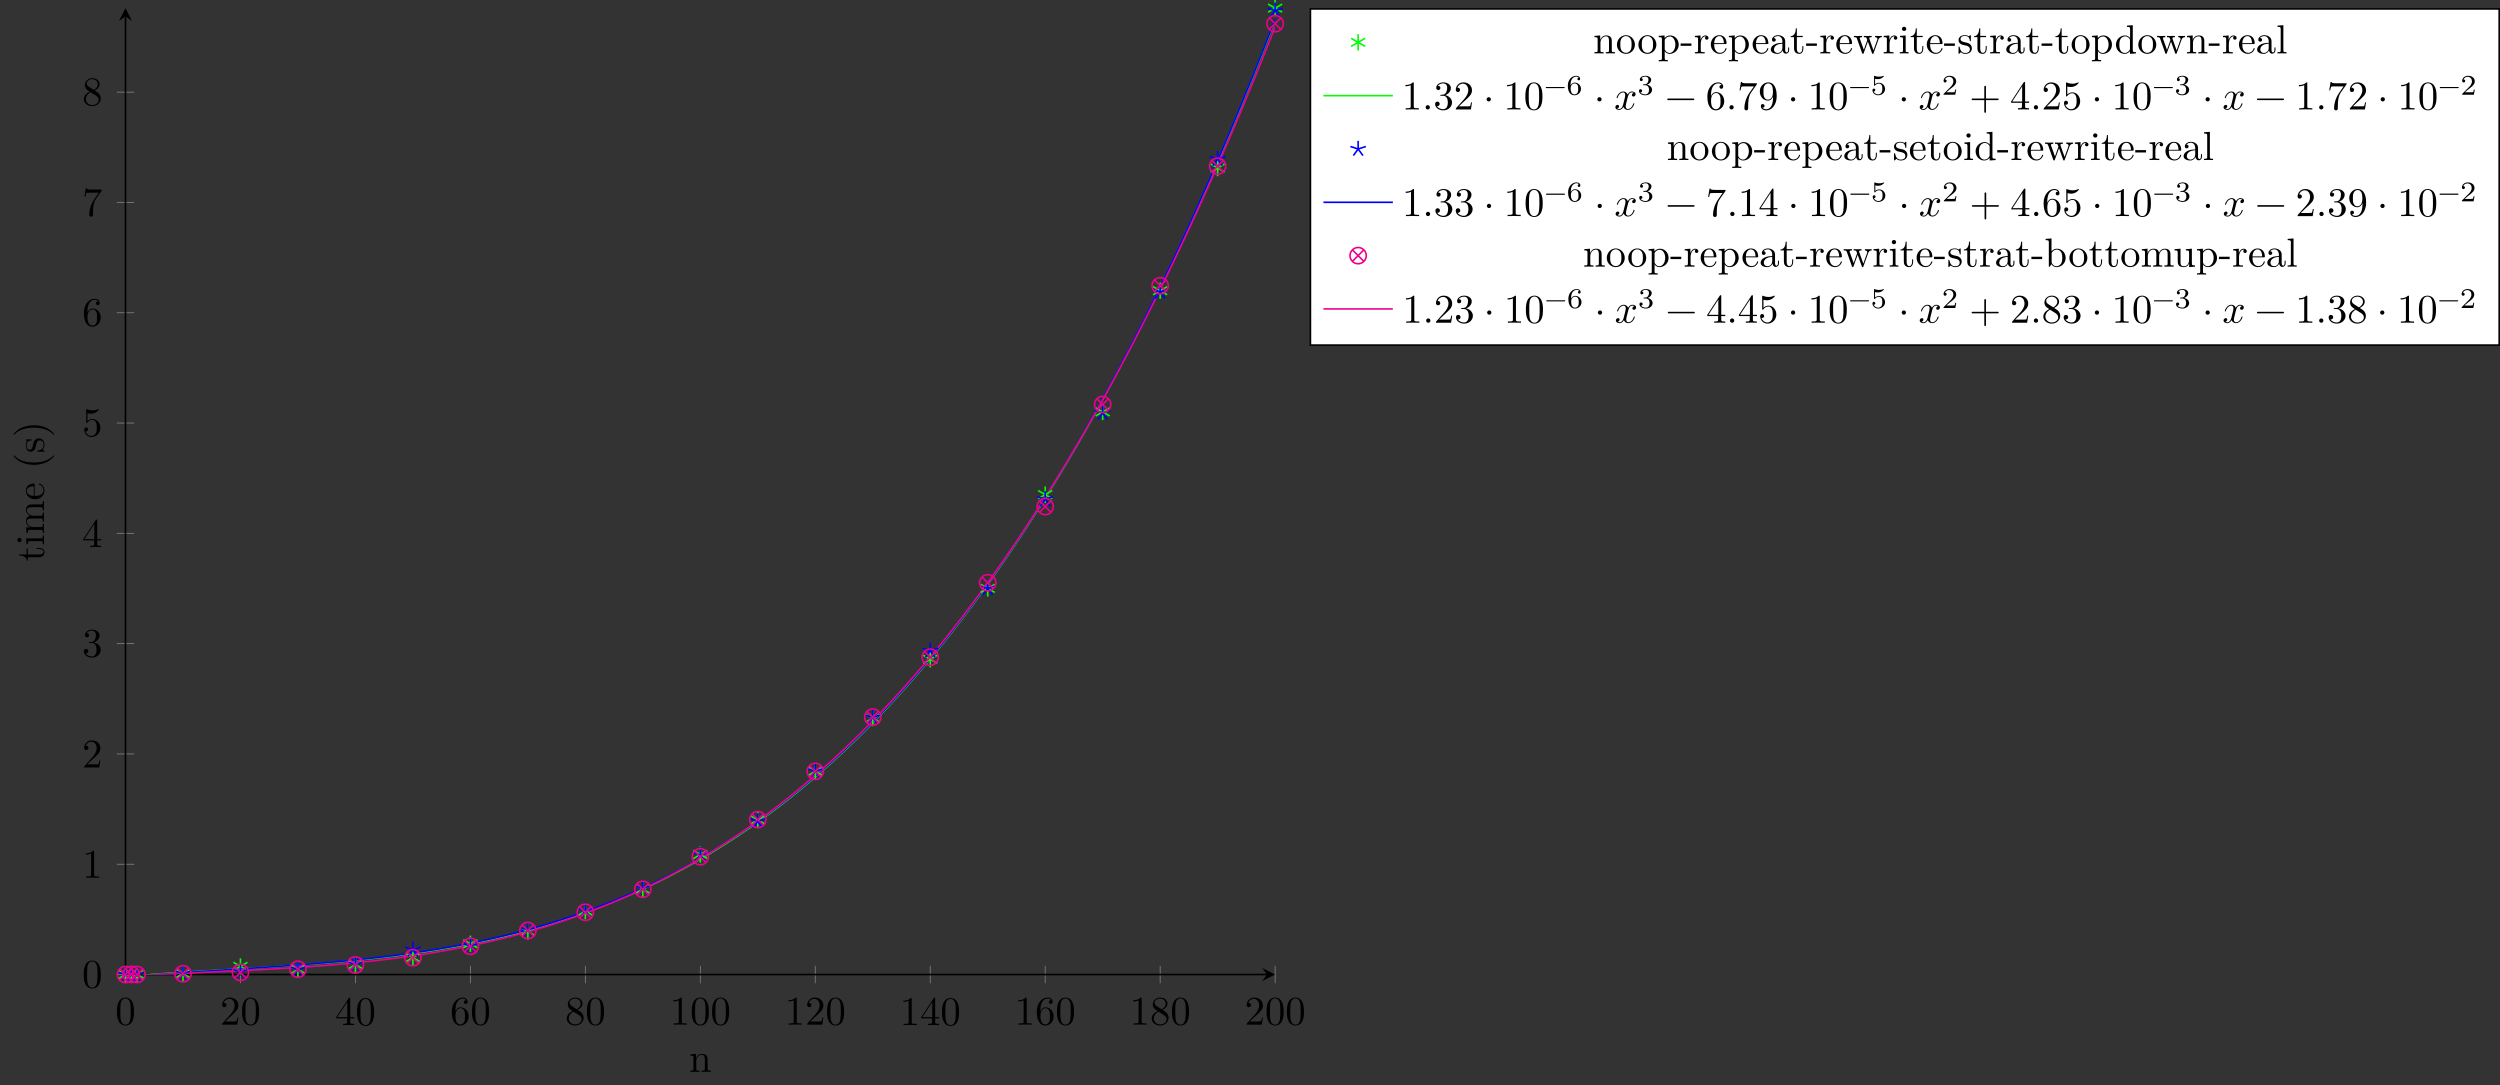 <?xml version="1.0" encoding="UTF-8"?>
<svg xmlns="http://www.w3.org/2000/svg" xmlns:xlink="http://www.w3.org/1999/xlink" width="612.577pt" height="265.965pt" viewBox="0 0 612.577 265.965" version="1.1">
<rect x="0" y="0" width="612.577" height="265.965" fill="#333333" stroke="none"/>
<defs>
<g>
<symbol overflow="visible" id="glyph0-0">
<path style="stroke:none;" d=""/>
</symbol>
<symbol overflow="visible" id="glyph0-1">
<path style="stroke:none;" d="M 4.578 -3.188 C 4.578 -3.984 4.531 -4.781 4.188 -5.516 C 3.734 -6.484 2.906 -6.641 2.5 -6.641 C 1.891 -6.641 1.172 -6.375 0.75 -5.453 C 0.438 -4.766 0.391 -3.984 0.391 -3.188 C 0.391 -2.438 0.422 -1.547 0.844 -0.781 C 1.266 0.016 2 0.219 2.484 0.219 C 3.016 0.219 3.781 0.016 4.219 -0.938 C 4.531 -1.625 4.578 -2.406 4.578 -3.188 Z M 3.766 -3.312 C 3.766 -2.562 3.766 -1.891 3.656 -1.25 C 3.5 -0.297 2.938 0 2.484 0 C 2.094 0 1.5 -0.25 1.328 -1.203 C 1.219 -1.797 1.219 -2.719 1.219 -3.312 C 1.219 -3.953 1.219 -4.609 1.297 -5.141 C 1.484 -6.328 2.234 -6.422 2.484 -6.422 C 2.812 -6.422 3.469 -6.234 3.656 -5.25 C 3.766 -4.688 3.766 -3.938 3.766 -3.312 Z M 3.766 -3.312 "/>
</symbol>
<symbol overflow="visible" id="glyph0-2">
<path style="stroke:none;" d="M 4.469 -1.734 L 4.234 -1.734 C 4.172 -1.438 4.109 -1 4 -0.844 C 3.938 -0.766 3.281 -0.766 3.062 -0.766 L 1.266 -0.766 L 2.328 -1.797 C 3.875 -3.172 4.469 -3.703 4.469 -4.703 C 4.469 -5.844 3.578 -6.641 2.359 -6.641 C 1.234 -6.641 0.5 -5.719 0.5 -4.828 C 0.5 -4.281 1 -4.281 1.031 -4.281 C 1.203 -4.281 1.547 -4.391 1.547 -4.812 C 1.547 -5.062 1.359 -5.328 1.016 -5.328 C 0.938 -5.328 0.922 -5.328 0.891 -5.312 C 1.109 -5.969 1.656 -6.328 2.234 -6.328 C 3.141 -6.328 3.562 -5.516 3.562 -4.703 C 3.562 -3.906 3.078 -3.125 2.516 -2.5 L 0.609 -0.375 C 0.5 -0.266 0.5 -0.234 0.5 0 L 4.203 0 Z M 4.469 -1.734 "/>
</symbol>
<symbol overflow="visible" id="glyph0-3">
<path style="stroke:none;" d="M 4.688 -1.641 L 4.688 -1.953 L 3.703 -1.953 L 3.703 -6.484 C 3.703 -6.688 3.703 -6.75 3.531 -6.75 C 3.453 -6.75 3.422 -6.75 3.344 -6.625 L 0.281 -1.953 L 0.281 -1.641 L 2.938 -1.641 L 2.938 -0.781 C 2.938 -0.422 2.906 -0.312 2.172 -0.312 L 1.969 -0.312 L 1.969 0 C 2.375 -0.031 2.891 -0.031 3.312 -0.031 C 3.734 -0.031 4.25 -0.031 4.672 0 L 4.672 -0.312 L 4.453 -0.312 C 3.719 -0.312 3.703 -0.422 3.703 -0.781 L 3.703 -1.641 Z M 2.984 -1.953 L 0.562 -1.953 L 2.984 -5.672 Z M 2.984 -1.953 "/>
</symbol>
<symbol overflow="visible" id="glyph0-4">
<path style="stroke:none;" d="M 4.562 -2.031 C 4.562 -3.297 3.672 -4.25 2.562 -4.25 C 1.891 -4.25 1.516 -3.75 1.312 -3.266 L 1.312 -3.516 C 1.312 -6.031 2.547 -6.391 3.062 -6.391 C 3.297 -6.391 3.719 -6.328 3.938 -5.984 C 3.781 -5.984 3.391 -5.984 3.391 -5.547 C 3.391 -5.234 3.625 -5.078 3.844 -5.078 C 4 -5.078 4.312 -5.172 4.312 -5.562 C 4.312 -6.156 3.875 -6.641 3.047 -6.641 C 1.766 -6.641 0.422 -5.359 0.422 -3.156 C 0.422 -0.484 1.578 0.219 2.5 0.219 C 3.609 0.219 4.562 -0.719 4.562 -2.031 Z M 3.656 -2.047 C 3.656 -1.562 3.656 -1.062 3.484 -0.703 C 3.188 -0.109 2.734 -0.062 2.5 -0.062 C 1.875 -0.062 1.578 -0.656 1.516 -0.812 C 1.328 -1.281 1.328 -2.078 1.328 -2.25 C 1.328 -3.031 1.656 -4.031 2.547 -4.031 C 2.719 -4.031 3.172 -4.031 3.484 -3.406 C 3.656 -3.047 3.656 -2.531 3.656 -2.047 Z M 3.656 -2.047 "/>
</symbol>
<symbol overflow="visible" id="glyph0-5">
<path style="stroke:none;" d="M 4.562 -1.672 C 4.562 -2.031 4.453 -2.484 4.062 -2.906 C 3.875 -3.109 3.719 -3.203 3.078 -3.609 C 3.797 -3.984 4.281 -4.5 4.281 -5.156 C 4.281 -6.078 3.406 -6.641 2.5 -6.641 C 1.5 -6.641 0.688 -5.906 0.688 -4.969 C 0.688 -4.797 0.703 -4.344 1.125 -3.875 C 1.234 -3.766 1.609 -3.516 1.859 -3.344 C 1.281 -3.047 0.422 -2.5 0.422 -1.5 C 0.422 -0.453 1.438 0.219 2.484 0.219 C 3.609 0.219 4.562 -0.609 4.562 -1.672 Z M 3.844 -5.156 C 3.844 -4.578 3.453 -4.109 2.859 -3.766 L 1.625 -4.562 C 1.172 -4.859 1.125 -5.188 1.125 -5.359 C 1.125 -5.969 1.781 -6.391 2.484 -6.391 C 3.203 -6.391 3.844 -5.875 3.844 -5.156 Z M 4.062 -1.312 C 4.062 -0.578 3.312 -0.062 2.5 -0.062 C 1.641 -0.062 0.922 -0.672 0.922 -1.5 C 0.922 -2.078 1.234 -2.719 2.078 -3.188 L 3.312 -2.406 C 3.594 -2.219 4.062 -1.922 4.062 -1.312 Z M 4.062 -1.312 "/>
</symbol>
<symbol overflow="visible" id="glyph0-6">
<path style="stroke:none;" d="M 4.172 0 L 4.172 -0.312 L 3.859 -0.312 C 2.953 -0.312 2.938 -0.422 2.938 -0.781 L 2.938 -6.375 C 2.938 -6.625 2.938 -6.641 2.703 -6.641 C 2.078 -6 1.203 -6 0.891 -6 L 0.891 -5.688 C 1.094 -5.688 1.672 -5.688 2.188 -5.953 L 2.188 -0.781 C 2.188 -0.422 2.156 -0.312 1.266 -0.312 L 0.953 -0.312 L 0.953 0 C 1.297 -0.031 2.156 -0.031 2.562 -0.031 C 2.953 -0.031 3.828 -0.031 4.172 0 Z M 4.172 0 "/>
</symbol>
<symbol overflow="visible" id="glyph0-7">
<path style="stroke:none;" d="M 4.562 -1.703 C 4.562 -2.516 3.922 -3.297 2.891 -3.516 C 3.703 -3.781 4.281 -4.469 4.281 -5.266 C 4.281 -6.078 3.406 -6.641 2.453 -6.641 C 1.453 -6.641 0.688 -6.047 0.688 -5.281 C 0.688 -4.953 0.906 -4.766 1.203 -4.766 C 1.5 -4.766 1.703 -4.984 1.703 -5.281 C 1.703 -5.766 1.234 -5.766 1.094 -5.766 C 1.391 -6.266 2.047 -6.391 2.406 -6.391 C 2.828 -6.391 3.375 -6.172 3.375 -5.281 C 3.375 -5.156 3.344 -4.578 3.094 -4.141 C 2.797 -3.656 2.453 -3.625 2.203 -3.625 C 2.125 -3.609 1.891 -3.594 1.812 -3.594 C 1.734 -3.578 1.672 -3.562 1.672 -3.469 C 1.672 -3.359 1.734 -3.359 1.906 -3.359 L 2.344 -3.359 C 3.156 -3.359 3.531 -2.688 3.531 -1.703 C 3.531 -0.344 2.844 -0.062 2.406 -0.062 C 1.969 -0.062 1.219 -0.234 0.875 -0.812 C 1.219 -0.766 1.531 -0.984 1.531 -1.359 C 1.531 -1.719 1.266 -1.922 0.984 -1.922 C 0.734 -1.922 0.422 -1.781 0.422 -1.344 C 0.422 -0.438 1.344 0.219 2.438 0.219 C 3.656 0.219 4.562 -0.688 4.562 -1.703 Z M 4.562 -1.703 "/>
</symbol>
<symbol overflow="visible" id="glyph0-8">
<path style="stroke:none;" d="M 4.469 -2 C 4.469 -3.188 3.656 -4.188 2.578 -4.188 C 2.109 -4.188 1.672 -4.031 1.312 -3.672 L 1.312 -5.625 C 1.516 -5.562 1.844 -5.5 2.156 -5.5 C 3.391 -5.5 4.094 -6.406 4.094 -6.531 C 4.094 -6.594 4.062 -6.641 3.984 -6.641 C 3.984 -6.641 3.953 -6.641 3.906 -6.609 C 3.703 -6.516 3.219 -6.312 2.547 -6.312 C 2.156 -6.312 1.688 -6.391 1.219 -6.594 C 1.141 -6.625 1.109 -6.625 1.109 -6.625 C 1 -6.625 1 -6.547 1 -6.391 L 1 -3.438 C 1 -3.266 1 -3.188 1.141 -3.188 C 1.219 -3.188 1.234 -3.203 1.281 -3.266 C 1.391 -3.422 1.75 -3.969 2.562 -3.969 C 3.078 -3.969 3.328 -3.516 3.406 -3.328 C 3.562 -2.953 3.594 -2.578 3.594 -2.078 C 3.594 -1.719 3.594 -1.125 3.344 -0.703 C 3.109 -0.312 2.734 -0.062 2.281 -0.062 C 1.562 -0.062 0.984 -0.594 0.812 -1.172 C 0.844 -1.172 0.875 -1.156 0.984 -1.156 C 1.312 -1.156 1.484 -1.406 1.484 -1.641 C 1.484 -1.891 1.312 -2.141 0.984 -2.141 C 0.844 -2.141 0.5 -2.062 0.5 -1.609 C 0.5 -0.75 1.188 0.219 2.297 0.219 C 3.453 0.219 4.469 -0.734 4.469 -2 Z M 4.469 -2 "/>
</symbol>
<symbol overflow="visible" id="glyph0-9">
<path style="stroke:none;" d="M 4.828 -6.422 L 2.406 -6.422 C 1.203 -6.422 1.172 -6.547 1.141 -6.734 L 0.891 -6.734 L 0.562 -4.688 L 0.812 -4.688 C 0.844 -4.844 0.922 -5.469 1.062 -5.594 C 1.125 -5.656 1.906 -5.656 2.031 -5.656 L 4.094 -5.656 L 2.984 -4.078 C 2.078 -2.734 1.75 -1.344 1.75 -0.328 C 1.75 -0.234 1.75 0.219 2.219 0.219 C 2.672 0.219 2.672 -0.234 2.672 -0.328 L 2.672 -0.844 C 2.672 -1.391 2.703 -1.938 2.781 -2.469 C 2.828 -2.703 2.953 -3.562 3.406 -4.172 L 4.75 -6.078 C 4.828 -6.188 4.828 -6.203 4.828 -6.422 Z M 4.828 -6.422 "/>
</symbol>
<symbol overflow="visible" id="glyph0-10">
<path style="stroke:none;" d="M 1.906 -0.531 C 1.906 -0.812 1.672 -1.062 1.391 -1.062 C 1.094 -1.062 0.859 -0.812 0.859 -0.531 C 0.859 -0.234 1.094 0 1.391 0 C 1.672 0 1.906 -0.234 1.906 -0.531 Z M 1.906 -0.531 "/>
</symbol>
<symbol overflow="visible" id="glyph0-11">
<path style="stroke:none;" d="M 1.906 -2.5 C 1.906 -2.781 1.672 -3.016 1.391 -3.016 C 1.094 -3.016 0.859 -2.781 0.859 -2.5 C 0.859 -2.203 1.094 -1.969 1.391 -1.969 C 1.672 -1.969 1.906 -2.203 1.906 -2.5 Z M 1.906 -2.5 "/>
</symbol>
<symbol overflow="visible" id="glyph0-12">
<path style="stroke:none;" d="M 5.25 -3.75 C 5.25 -4.266 4.672 -4.406 4.328 -4.406 C 3.75 -4.406 3.406 -3.875 3.281 -3.656 C 3.031 -4.312 2.5 -4.406 2.203 -4.406 C 1.172 -4.406 0.594 -3.125 0.594 -2.875 C 0.594 -2.766 0.719 -2.766 0.719 -2.766 C 0.797 -2.766 0.828 -2.797 0.844 -2.875 C 1.188 -3.938 1.844 -4.188 2.188 -4.188 C 2.375 -4.188 2.719 -4.094 2.719 -3.516 C 2.719 -3.203 2.547 -2.547 2.188 -1.141 C 2.031 -0.531 1.672 -0.109 1.234 -0.109 C 1.172 -0.109 0.953 -0.109 0.734 -0.234 C 0.984 -0.297 1.203 -0.5 1.203 -0.781 C 1.203 -1.047 0.984 -1.125 0.844 -1.125 C 0.531 -1.125 0.297 -0.875 0.297 -0.547 C 0.297 -0.094 0.781 0.109 1.219 0.109 C 1.891 0.109 2.25 -0.594 2.266 -0.641 C 2.391 -0.281 2.75 0.109 3.344 0.109 C 4.375 0.109 4.938 -1.172 4.938 -1.422 C 4.938 -1.531 4.859 -1.531 4.828 -1.531 C 4.734 -1.531 4.719 -1.484 4.688 -1.422 C 4.359 -0.344 3.688 -0.109 3.375 -0.109 C 2.984 -0.109 2.828 -0.422 2.828 -0.766 C 2.828 -0.984 2.875 -1.203 2.984 -1.641 L 3.328 -3.016 C 3.391 -3.266 3.625 -4.188 4.312 -4.188 C 4.359 -4.188 4.609 -4.188 4.812 -4.062 C 4.531 -4 4.344 -3.766 4.344 -3.516 C 4.344 -3.359 4.453 -3.172 4.719 -3.172 C 4.938 -3.172 5.25 -3.344 5.25 -3.75 Z M 5.25 -3.75 "/>
</symbol>
<symbol overflow="visible" id="glyph0-13">
<path style="stroke:none;" d="M 7.203 -2.5 C 7.203 -2.609 7.109 -2.688 7 -2.688 L 0.75 -2.688 C 0.641 -2.688 0.562 -2.609 0.562 -2.5 C 0.562 -2.375 0.641 -2.297 0.75 -2.297 L 7 -2.297 C 7.109 -2.297 7.203 -2.375 7.203 -2.5 Z M 7.203 -2.5 "/>
</symbol>
<symbol overflow="visible" id="glyph0-14">
<path style="stroke:none;" d="M 4.562 -3.281 C 4.562 -5.969 3.406 -6.641 2.516 -6.641 C 1.969 -6.641 1.484 -6.453 1.062 -6.016 C 0.641 -5.562 0.422 -5.141 0.422 -4.391 C 0.422 -3.156 1.297 -2.172 2.406 -2.172 C 3.016 -2.172 3.422 -2.594 3.656 -3.172 L 3.656 -2.844 C 3.656 -0.516 2.625 -0.062 2.047 -0.062 C 1.875 -0.062 1.328 -0.078 1.062 -0.422 C 1.5 -0.422 1.578 -0.703 1.578 -0.875 C 1.578 -1.188 1.344 -1.328 1.125 -1.328 C 0.969 -1.328 0.672 -1.25 0.672 -0.859 C 0.672 -0.188 1.203 0.219 2.047 0.219 C 3.344 0.219 4.562 -1.141 4.562 -3.281 Z M 3.641 -4.203 C 3.641 -3.375 3.297 -2.406 2.422 -2.406 C 2.266 -2.406 1.797 -2.406 1.5 -3.031 C 1.312 -3.406 1.312 -3.891 1.312 -4.391 C 1.312 -4.922 1.312 -5.391 1.531 -5.766 C 1.797 -6.266 2.172 -6.391 2.516 -6.391 C 2.984 -6.391 3.312 -6.047 3.484 -5.609 C 3.594 -5.281 3.641 -4.656 3.641 -4.203 Z M 3.641 -4.203 "/>
</symbol>
<symbol overflow="visible" id="glyph0-15">
<path style="stroke:none;" d="M 7.203 -2.5 C 7.203 -2.609 7.109 -2.688 7 -2.688 L 4.078 -2.688 L 4.078 -5.609 C 4.078 -5.719 3.984 -5.812 3.875 -5.812 C 3.766 -5.812 3.672 -5.719 3.672 -5.609 L 3.672 -2.688 L 0.75 -2.688 C 0.641 -2.688 0.562 -2.609 0.562 -2.5 C 0.562 -2.375 0.641 -2.297 0.75 -2.297 L 3.672 -2.297 L 3.672 0.625 C 3.672 0.734 3.766 0.828 3.875 0.828 C 3.984 0.828 4.078 0.734 4.078 0.625 L 4.078 -2.297 L 7 -2.297 C 7.109 -2.297 7.203 -2.375 7.203 -2.5 Z M 7.203 -2.5 "/>
</symbol>
<symbol overflow="visible" id="glyph1-0">
<path style="stroke:none;" d=""/>
</symbol>
<symbol overflow="visible" id="glyph1-1">
<path style="stroke:none;" d="M 5.328 0 L 5.328 -0.312 C 4.812 -0.312 4.562 -0.312 4.562 -0.609 L 4.562 -2.516 C 4.562 -3.375 4.562 -3.672 4.25 -4.031 C 4.109 -4.203 3.781 -4.406 3.203 -4.406 C 2.469 -4.406 2 -3.984 1.719 -3.359 L 1.719 -4.406 L 0.312 -4.297 L 0.312 -3.984 C 1.016 -3.984 1.094 -3.922 1.094 -3.422 L 1.094 -0.75 C 1.094 -0.312 0.984 -0.312 0.312 -0.312 L 0.312 0 L 1.453 -0.031 L 2.562 0 L 2.562 -0.312 C 1.891 -0.312 1.781 -0.312 1.781 -0.75 L 1.781 -2.594 C 1.781 -3.625 2.5 -4.188 3.125 -4.188 C 3.766 -4.188 3.875 -3.656 3.875 -3.078 L 3.875 -0.75 C 3.875 -0.312 3.766 -0.312 3.094 -0.312 L 3.094 0 L 4.219 -0.031 Z M 5.328 0 "/>
</symbol>
<symbol overflow="visible" id="glyph1-2">
<path style="stroke:none;" d="M 4.688 -2.141 C 4.688 -3.406 3.703 -4.469 2.5 -4.469 C 1.25 -4.469 0.281 -3.375 0.281 -2.141 C 0.281 -0.844 1.312 0.109 2.484 0.109 C 3.688 0.109 4.688 -0.875 4.688 -2.141 Z M 3.875 -2.219 C 3.875 -1.859 3.875 -1.312 3.656 -0.875 C 3.422 -0.422 2.984 -0.141 2.5 -0.141 C 2.062 -0.141 1.625 -0.344 1.359 -0.812 C 1.109 -1.25 1.109 -1.859 1.109 -2.219 C 1.109 -2.609 1.109 -3.141 1.344 -3.578 C 1.609 -4.031 2.078 -4.25 2.484 -4.25 C 2.922 -4.25 3.344 -4.031 3.609 -3.594 C 3.875 -3.172 3.875 -2.594 3.875 -2.219 Z M 3.875 -2.219 "/>
</symbol>
<symbol overflow="visible" id="glyph1-3">
<path style="stroke:none;" d="M 5.188 -2.156 C 5.188 -3.422 4.234 -4.406 3.109 -4.406 C 2.328 -4.406 1.906 -3.969 1.719 -3.75 L 1.719 -4.406 L 0.281 -4.297 L 0.281 -3.984 C 0.984 -3.984 1.062 -3.922 1.062 -3.484 L 1.062 1.172 C 1.062 1.625 0.953 1.625 0.281 1.625 L 0.281 1.938 L 1.391 1.906 L 2.516 1.938 L 2.516 1.625 C 1.859 1.625 1.75 1.625 1.75 1.172 L 1.75 -0.594 C 1.797 -0.422 2.219 0.109 2.969 0.109 C 4.156 0.109 5.188 -0.875 5.188 -2.156 Z M 4.359 -2.156 C 4.359 -0.953 3.672 -0.109 2.938 -0.109 C 2.531 -0.109 2.156 -0.312 1.891 -0.719 C 1.75 -0.922 1.75 -0.938 1.75 -1.141 L 1.75 -3.359 C 2.031 -3.875 2.516 -4.156 3.031 -4.156 C 3.766 -4.156 4.359 -3.281 4.359 -2.156 Z M 4.359 -2.156 "/>
</symbol>
<symbol overflow="visible" id="glyph1-4">
<path style="stroke:none;" d="M 2.75 -1.859 L 2.75 -2.438 L 0.109 -2.438 L 0.109 -1.859 Z M 2.75 -1.859 "/>
</symbol>
<symbol overflow="visible" id="glyph1-5">
<path style="stroke:none;" d="M 3.625 -3.797 C 3.625 -4.109 3.312 -4.406 2.891 -4.406 C 2.156 -4.406 1.797 -3.734 1.672 -3.312 L 1.672 -4.406 L 0.281 -4.297 L 0.281 -3.984 C 0.984 -3.984 1.062 -3.922 1.062 -3.422 L 1.062 -0.75 C 1.062 -0.312 0.953 -0.312 0.281 -0.312 L 0.281 0 L 1.422 -0.031 C 1.812 -0.031 2.281 -0.031 2.688 0 L 2.688 -0.312 L 2.469 -0.312 C 1.734 -0.312 1.719 -0.422 1.719 -0.781 L 1.719 -2.312 C 1.719 -3.297 2.141 -4.188 2.891 -4.188 C 2.953 -4.188 2.984 -4.188 3 -4.172 C 2.969 -4.172 2.766 -4.047 2.766 -3.781 C 2.766 -3.516 2.984 -3.359 3.203 -3.359 C 3.375 -3.359 3.625 -3.484 3.625 -3.797 Z M 3.625 -3.797 "/>
</symbol>
<symbol overflow="visible" id="glyph1-6">
<path style="stroke:none;" d="M 4.141 -1.188 C 4.141 -1.281 4.062 -1.312 4 -1.312 C 3.922 -1.312 3.891 -1.25 3.875 -1.172 C 3.531 -0.141 2.625 -0.141 2.531 -0.141 C 2.031 -0.141 1.641 -0.438 1.406 -0.812 C 1.109 -1.281 1.109 -1.938 1.109 -2.297 L 3.891 -2.297 C 4.109 -2.297 4.141 -2.297 4.141 -2.516 C 4.141 -3.5 3.594 -4.469 2.359 -4.469 C 1.203 -4.469 0.281 -3.438 0.281 -2.188 C 0.281 -0.859 1.328 0.109 2.469 0.109 C 3.688 0.109 4.141 -1 4.141 -1.188 Z M 3.484 -2.516 L 1.109 -2.516 C 1.172 -4 2.016 -4.25 2.359 -4.25 C 3.375 -4.25 3.484 -2.906 3.484 -2.516 Z M 3.484 -2.516 "/>
</symbol>
<symbol overflow="visible" id="glyph1-7">
<path style="stroke:none;" d="M 4.812 -0.891 L 4.812 -1.453 L 4.562 -1.453 L 4.562 -0.891 C 4.562 -0.312 4.312 -0.25 4.203 -0.25 C 3.875 -0.25 3.844 -0.703 3.844 -0.75 L 3.844 -2.734 C 3.844 -3.156 3.844 -3.547 3.484 -3.922 C 3.094 -4.312 2.594 -4.469 2.109 -4.469 C 1.297 -4.469 0.609 -4 0.609 -3.344 C 0.609 -3.047 0.812 -2.875 1.062 -2.875 C 1.344 -2.875 1.531 -3.078 1.531 -3.328 C 1.531 -3.453 1.469 -3.781 1.016 -3.781 C 1.281 -4.141 1.781 -4.25 2.094 -4.25 C 2.578 -4.25 3.156 -3.859 3.156 -2.969 L 3.156 -2.609 C 2.641 -2.578 1.938 -2.547 1.312 -2.25 C 0.562 -1.906 0.312 -1.391 0.312 -0.953 C 0.312 -0.141 1.281 0.109 1.906 0.109 C 2.578 0.109 3.031 -0.297 3.219 -0.75 C 3.266 -0.359 3.531 0.062 4 0.062 C 4.203 0.062 4.812 -0.078 4.812 -0.891 Z M 3.156 -1.391 C 3.156 -0.453 2.438 -0.109 1.984 -0.109 C 1.5 -0.109 1.094 -0.453 1.094 -0.953 C 1.094 -1.5 1.5 -2.328 3.156 -2.391 Z M 3.156 -1.391 "/>
</symbol>
<symbol overflow="visible" id="glyph1-8">
<path style="stroke:none;" d="M 3.312 -1.234 L 3.312 -1.797 L 3.062 -1.797 L 3.062 -1.25 C 3.062 -0.516 2.766 -0.141 2.391 -0.141 C 1.719 -0.141 1.719 -1.047 1.719 -1.219 L 1.719 -3.984 L 3.156 -3.984 L 3.156 -4.297 L 1.719 -4.297 L 1.719 -6.125 L 1.469 -6.125 C 1.469 -5.312 1.172 -4.25 0.188 -4.203 L 0.188 -3.984 L 1.031 -3.984 L 1.031 -1.234 C 1.031 -0.016 1.969 0.109 2.328 0.109 C 3.031 0.109 3.312 -0.594 3.312 -1.234 Z M 3.312 -1.234 "/>
</symbol>
<symbol overflow="visible" id="glyph1-9">
<path style="stroke:none;" d="M 7.016 -3.984 L 7.016 -4.297 C 6.781 -4.281 6.5 -4.266 6.281 -4.266 L 5.359 -4.297 L 5.359 -3.984 C 5.719 -3.984 5.938 -3.797 5.938 -3.516 C 5.938 -3.453 5.938 -3.422 5.875 -3.297 L 4.969 -0.75 L 3.984 -3.531 C 3.953 -3.656 3.938 -3.672 3.938 -3.719 C 3.938 -3.984 4.328 -3.984 4.531 -3.984 L 4.531 -4.297 L 3.484 -4.266 C 3.188 -4.266 2.906 -4.281 2.609 -4.297 L 2.609 -3.984 C 2.969 -3.984 3.125 -3.969 3.234 -3.844 C 3.281 -3.781 3.391 -3.484 3.453 -3.297 L 2.609 -0.875 L 1.656 -3.531 C 1.609 -3.656 1.609 -3.672 1.609 -3.719 C 1.609 -3.984 2 -3.984 2.188 -3.984 L 2.188 -4.297 L 1.109 -4.266 L 0.172 -4.297 L 0.172 -3.984 C 0.672 -3.984 0.797 -3.953 0.922 -3.641 L 2.172 -0.109 C 2.219 0.031 2.25 0.109 2.375 0.109 C 2.516 0.109 2.531 0.047 2.578 -0.094 L 3.594 -2.906 L 4.609 -0.078 C 4.641 0.031 4.672 0.109 4.812 0.109 C 4.938 0.109 4.969 0.016 5 -0.078 L 6.172 -3.344 C 6.344 -3.844 6.656 -3.984 7.016 -3.984 Z M 7.016 -3.984 "/>
</symbol>
<symbol overflow="visible" id="glyph1-10">
<path style="stroke:none;" d="M 2.469 0 L 2.469 -0.312 C 1.797 -0.312 1.766 -0.359 1.766 -0.75 L 1.766 -4.406 L 0.375 -4.297 L 0.375 -3.984 C 1.016 -3.984 1.109 -3.922 1.109 -3.438 L 1.109 -0.75 C 1.109 -0.312 1 -0.312 0.328 -0.312 L 0.328 0 L 1.422 -0.031 C 1.781 -0.031 2.125 -0.016 2.469 0 Z M 1.906 -6.016 C 1.906 -6.297 1.688 -6.547 1.391 -6.547 C 1.047 -6.547 0.844 -6.266 0.844 -6.016 C 0.844 -5.75 1.078 -5.5 1.375 -5.5 C 1.719 -5.5 1.906 -5.766 1.906 -6.016 Z M 1.906 -6.016 "/>
</symbol>
<symbol overflow="visible" id="glyph1-11">
<path style="stroke:none;" d="M 3.594 -1.281 C 3.594 -1.797 3.297 -2.109 3.172 -2.219 C 2.844 -2.547 2.453 -2.625 2.031 -2.703 C 1.469 -2.812 0.812 -2.938 0.812 -3.516 C 0.812 -3.875 1.062 -4.281 1.922 -4.281 C 3.016 -4.281 3.078 -3.375 3.094 -3.078 C 3.094 -2.984 3.203 -2.984 3.203 -2.984 C 3.344 -2.984 3.344 -3.031 3.344 -3.219 L 3.344 -4.234 C 3.344 -4.391 3.344 -4.469 3.234 -4.469 C 3.188 -4.469 3.156 -4.469 3.031 -4.344 C 3 -4.312 2.906 -4.219 2.859 -4.188 C 2.484 -4.469 2.078 -4.469 1.922 -4.469 C 0.703 -4.469 0.328 -3.797 0.328 -3.234 C 0.328 -2.891 0.484 -2.609 0.75 -2.391 C 1.078 -2.141 1.359 -2.078 2.078 -1.938 C 2.297 -1.891 3.109 -1.734 3.109 -1.016 C 3.109 -0.516 2.766 -0.109 1.984 -0.109 C 1.141 -0.109 0.781 -0.672 0.594 -1.531 C 0.562 -1.656 0.562 -1.688 0.453 -1.688 C 0.328 -1.688 0.328 -1.625 0.328 -1.453 L 0.328 -0.125 C 0.328 0.047 0.328 0.109 0.438 0.109 C 0.484 0.109 0.5 0.094 0.688 -0.094 C 0.703 -0.109 0.703 -0.125 0.891 -0.312 C 1.328 0.094 1.781 0.109 1.984 0.109 C 3.125 0.109 3.594 -0.562 3.594 -1.281 Z M 3.594 -1.281 "/>
</symbol>
<symbol overflow="visible" id="glyph1-12">
<path style="stroke:none;" d="M 5.25 0 L 5.25 -0.312 C 4.562 -0.312 4.469 -0.375 4.469 -0.875 L 4.469 -6.922 L 3.047 -6.812 L 3.047 -6.5 C 3.734 -6.5 3.812 -6.438 3.812 -5.938 L 3.812 -3.781 C 3.531 -4.141 3.094 -4.406 2.562 -4.406 C 1.391 -4.406 0.344 -3.422 0.344 -2.141 C 0.344 -0.875 1.312 0.109 2.453 0.109 C 3.094 0.109 3.531 -0.234 3.781 -0.547 L 3.781 0.109 Z M 3.781 -1.172 C 3.781 -1 3.781 -0.984 3.672 -0.812 C 3.375 -0.328 2.938 -0.109 2.5 -0.109 C 2.047 -0.109 1.688 -0.375 1.453 -0.75 C 1.203 -1.156 1.172 -1.719 1.172 -2.141 C 1.172 -2.5 1.188 -3.094 1.469 -3.547 C 1.688 -3.859 2.062 -4.188 2.609 -4.188 C 2.953 -4.188 3.375 -4.031 3.672 -3.594 C 3.781 -3.422 3.781 -3.406 3.781 -3.219 Z M 3.781 -1.172 "/>
</symbol>
<symbol overflow="visible" id="glyph1-13">
<path style="stroke:none;" d="M 2.547 0 L 2.547 -0.312 C 1.875 -0.312 1.766 -0.312 1.766 -0.75 L 1.766 -6.922 L 0.328 -6.812 L 0.328 -6.5 C 1.031 -6.5 1.109 -6.438 1.109 -5.938 L 1.109 -0.75 C 1.109 -0.312 1 -0.312 0.328 -0.312 L 0.328 0 L 1.438 -0.031 Z M 2.547 0 "/>
</symbol>
<symbol overflow="visible" id="glyph1-14">
<path style="stroke:none;" d="M 5.188 -2.156 C 5.188 -3.422 4.219 -4.406 3.078 -4.406 C 2.297 -4.406 1.875 -3.938 1.719 -3.766 L 1.719 -6.922 L 0.281 -6.812 L 0.281 -6.5 C 0.984 -6.5 1.062 -6.438 1.062 -5.938 L 1.062 0 L 1.312 0 L 1.672 -0.625 C 1.812 -0.391 2.234 0.109 2.969 0.109 C 4.156 0.109 5.188 -0.875 5.188 -2.156 Z M 4.359 -2.156 C 4.359 -1.797 4.344 -1.203 4.062 -0.75 C 3.844 -0.438 3.469 -0.109 2.938 -0.109 C 2.484 -0.109 2.125 -0.344 1.891 -0.719 C 1.75 -0.922 1.75 -0.953 1.75 -1.141 L 1.75 -3.188 C 1.75 -3.375 1.75 -3.391 1.859 -3.547 C 2.25 -4.109 2.797 -4.188 3.031 -4.188 C 3.484 -4.188 3.844 -3.922 4.078 -3.547 C 4.344 -3.141 4.359 -2.578 4.359 -2.156 Z M 4.359 -2.156 "/>
</symbol>
<symbol overflow="visible" id="glyph1-15">
<path style="stroke:none;" d="M 8.109 0 L 8.109 -0.312 C 7.594 -0.312 7.344 -0.312 7.328 -0.609 L 7.328 -2.516 C 7.328 -3.375 7.328 -3.672 7.016 -4.031 C 6.875 -4.203 6.547 -4.406 5.969 -4.406 C 5.141 -4.406 4.688 -3.812 4.531 -3.422 C 4.391 -4.297 3.656 -4.406 3.203 -4.406 C 2.469 -4.406 2 -3.984 1.719 -3.359 L 1.719 -4.406 L 0.312 -4.297 L 0.312 -3.984 C 1.016 -3.984 1.094 -3.922 1.094 -3.422 L 1.094 -0.75 C 1.094 -0.312 0.984 -0.312 0.312 -0.312 L 0.312 0 L 1.453 -0.031 L 2.562 0 L 2.562 -0.312 C 1.891 -0.312 1.781 -0.312 1.781 -0.75 L 1.781 -2.594 C 1.781 -3.625 2.5 -4.188 3.125 -4.188 C 3.766 -4.188 3.875 -3.656 3.875 -3.078 L 3.875 -0.75 C 3.875 -0.312 3.766 -0.312 3.094 -0.312 L 3.094 0 L 4.219 -0.031 L 5.328 0 L 5.328 -0.312 C 4.672 -0.312 4.562 -0.312 4.562 -0.75 L 4.562 -2.594 C 4.562 -3.625 5.266 -4.188 5.906 -4.188 C 6.531 -4.188 6.641 -3.656 6.641 -3.078 L 6.641 -0.75 C 6.641 -0.312 6.531 -0.312 5.859 -0.312 L 5.859 0 L 6.984 -0.031 Z M 8.109 0 "/>
</symbol>
<symbol overflow="visible" id="glyph1-16">
<path style="stroke:none;" d="M 5.328 0 L 5.328 -0.312 C 4.641 -0.312 4.562 -0.375 4.562 -0.875 L 4.562 -4.406 L 3.094 -4.297 L 3.094 -3.984 C 3.781 -3.984 3.875 -3.922 3.875 -3.422 L 3.875 -1.656 C 3.875 -0.781 3.391 -0.109 2.656 -0.109 C 1.828 -0.109 1.781 -0.578 1.781 -1.094 L 1.781 -4.406 L 0.312 -4.297 L 0.312 -3.984 C 1.094 -3.984 1.094 -3.953 1.094 -3.078 L 1.094 -1.578 C 1.094 -0.797 1.094 0.109 2.609 0.109 C 3.172 0.109 3.609 -0.172 3.891 -0.781 L 3.891 0.109 Z M 5.328 0 "/>
</symbol>
<symbol overflow="visible" id="glyph2-0">
<path style="stroke:none;" d=""/>
</symbol>
<symbol overflow="visible" id="glyph2-1">
<path style="stroke:none;" d="M -1.234 -3.312 L -1.797 -3.312 L -1.797 -3.062 L -1.25 -3.062 C -0.516 -3.062 -0.141 -2.766 -0.141 -2.391 C -0.141 -1.719 -1.047 -1.719 -1.219 -1.719 L -3.984 -1.719 L -3.984 -3.156 L -4.297 -3.156 L -4.297 -1.719 L -6.125 -1.719 L -6.125 -1.469 C -5.312 -1.469 -4.25 -1.172 -4.203 -0.188 L -3.984 -0.188 L -3.984 -1.031 L -1.234 -1.031 C -0.016 -1.031 0.109 -1.969 0.109 -2.328 C 0.109 -3.031 -0.594 -3.312 -1.234 -3.312 Z M -1.234 -3.312 "/>
</symbol>
<symbol overflow="visible" id="glyph2-2">
<path style="stroke:none;" d="M 0 -2.469 L -0.312 -2.469 C -0.312 -1.797 -0.359 -1.766 -0.75 -1.766 L -4.406 -1.766 L -4.297 -0.375 L -3.984 -0.375 C -3.984 -1.016 -3.922 -1.109 -3.438 -1.109 L -0.75 -1.109 C -0.312 -1.109 -0.312 -1 -0.312 -0.328 L 0 -0.328 L -0.031 -1.422 C -0.031 -1.781 -0.016 -2.125 0 -2.469 Z M -6.016 -1.906 C -6.297 -1.906 -6.547 -1.688 -6.547 -1.391 C -6.547 -1.047 -6.266 -0.844 -6.016 -0.844 C -5.75 -0.844 -5.5 -1.078 -5.5 -1.375 C -5.5 -1.719 -5.766 -1.906 -6.016 -1.906 Z M -6.016 -1.906 "/>
</symbol>
<symbol overflow="visible" id="glyph2-3">
<path style="stroke:none;" d="M 0 -8.109 L -0.312 -8.109 C -0.312 -7.594 -0.312 -7.344 -0.609 -7.328 L -2.516 -7.328 C -3.375 -7.328 -3.672 -7.328 -4.031 -7.016 C -4.203 -6.875 -4.406 -6.547 -4.406 -5.969 C -4.406 -5.141 -3.812 -4.688 -3.422 -4.531 C -4.297 -4.391 -4.406 -3.656 -4.406 -3.203 C -4.406 -2.469 -3.984 -2 -3.359 -1.719 L -4.406 -1.719 L -4.297 -0.312 L -3.984 -0.312 C -3.984 -1.016 -3.922 -1.094 -3.422 -1.094 L -0.75 -1.094 C -0.312 -1.094 -0.312 -0.984 -0.312 -0.312 L 0 -0.312 L -0.031 -1.453 L 0 -2.562 L -0.312 -2.562 C -0.312 -1.891 -0.312 -1.781 -0.75 -1.781 L -2.594 -1.781 C -3.625 -1.781 -4.188 -2.5 -4.188 -3.125 C -4.188 -3.766 -3.656 -3.875 -3.078 -3.875 L -0.75 -3.875 C -0.312 -3.875 -0.312 -3.766 -0.312 -3.094 L 0 -3.094 L -0.031 -4.219 L 0 -5.328 L -0.312 -5.328 C -0.312 -4.672 -0.312 -4.562 -0.75 -4.562 L -2.594 -4.562 C -3.625 -4.562 -4.188 -5.266 -4.188 -5.906 C -4.188 -6.531 -3.656 -6.641 -3.078 -6.641 L -0.75 -6.641 C -0.312 -6.641 -0.312 -6.531 -0.312 -5.859 L 0 -5.859 L -0.031 -6.984 Z M 0 -8.109 "/>
</symbol>
<symbol overflow="visible" id="glyph2-4">
<path style="stroke:none;" d="M -1.188 -4.141 C -1.281 -4.141 -1.312 -4.062 -1.312 -4 C -1.312 -3.922 -1.25 -3.891 -1.172 -3.875 C -0.141 -3.531 -0.141 -2.625 -0.141 -2.531 C -0.141 -2.031 -0.438 -1.641 -0.812 -1.406 C -1.281 -1.109 -1.938 -1.109 -2.297 -1.109 L -2.297 -3.891 C -2.297 -4.109 -2.297 -4.141 -2.516 -4.141 C -3.5 -4.141 -4.469 -3.594 -4.469 -2.359 C -4.469 -1.203 -3.438 -0.281 -2.188 -0.281 C -0.859 -0.281 0.109 -1.328 0.109 -2.469 C 0.109 -3.688 -1 -4.141 -1.188 -4.141 Z M -2.516 -3.484 L -2.516 -1.109 C -4 -1.172 -4.25 -2.016 -4.25 -2.359 C -4.25 -3.375 -2.906 -3.484 -2.516 -3.484 Z M -2.516 -3.484 "/>
</symbol>
<symbol overflow="visible" id="glyph2-5">
<path style="stroke:none;" d="M 2.391 -3.297 C 2.359 -3.297 2.344 -3.297 2.172 -3.125 C 0.922 -1.891 -0.969 -1.562 -2.5 -1.562 C -4.234 -1.562 -5.969 -1.938 -7.203 -3.172 C -7.328 -3.297 -7.344 -3.297 -7.375 -3.297 C -7.453 -3.297 -7.484 -3.266 -7.484 -3.203 C -7.484 -3.094 -6.797 -2.203 -5.531 -1.609 C -4.438 -1.109 -3.328 -0.984 -2.5 -0.984 C -1.719 -0.984 -0.516 -1.094 0.625 -1.641 C 1.844 -2.25 2.5 -3.094 2.5 -3.203 C 2.5 -3.266 2.469 -3.297 2.391 -3.297 Z M 2.391 -3.297 "/>
</symbol>
<symbol overflow="visible" id="glyph2-6">
<path style="stroke:none;" d="M -1.281 -3.594 C -1.797 -3.594 -2.109 -3.297 -2.219 -3.172 C -2.547 -2.844 -2.625 -2.453 -2.703 -2.031 C -2.812 -1.469 -2.938 -0.812 -3.516 -0.812 C -3.875 -0.812 -4.281 -1.062 -4.281 -1.922 C -4.281 -3.016 -3.375 -3.078 -3.078 -3.094 C -2.984 -3.094 -2.984 -3.203 -2.984 -3.203 C -2.984 -3.344 -3.031 -3.344 -3.219 -3.344 L -4.234 -3.344 C -4.391 -3.344 -4.469 -3.344 -4.469 -3.234 C -4.469 -3.188 -4.469 -3.156 -4.344 -3.031 C -4.312 -3 -4.219 -2.906 -4.188 -2.859 C -4.469 -2.484 -4.469 -2.078 -4.469 -1.922 C -4.469 -0.703 -3.797 -0.328 -3.234 -0.328 C -2.891 -0.328 -2.609 -0.484 -2.391 -0.75 C -2.141 -1.078 -2.078 -1.359 -1.938 -2.078 C -1.891 -2.297 -1.734 -3.109 -1.016 -3.109 C -0.516 -3.109 -0.109 -2.766 -0.109 -1.984 C -0.109 -1.141 -0.672 -0.781 -1.531 -0.594 C -1.656 -0.562 -1.688 -0.562 -1.688 -0.453 C -1.688 -0.328 -1.625 -0.328 -1.453 -0.328 L -0.125 -0.328 C 0.047 -0.328 0.109 -0.328 0.109 -0.438 C 0.109 -0.484 0.094 -0.5 -0.094 -0.688 C -0.109 -0.703 -0.125 -0.703 -0.312 -0.891 C 0.094 -1.328 0.109 -1.781 0.109 -1.984 C 0.109 -3.125 -0.562 -3.594 -1.281 -3.594 Z M -1.281 -3.594 "/>
</symbol>
<symbol overflow="visible" id="glyph2-7">
<path style="stroke:none;" d="M -2.5 -2.875 C -3.266 -2.875 -4.469 -2.766 -5.609 -2.219 C -6.828 -1.625 -7.484 -0.766 -7.484 -0.672 C -7.484 -0.609 -7.438 -0.562 -7.375 -0.562 C -7.344 -0.562 -7.328 -0.562 -7.141 -0.75 C -6.156 -1.734 -4.578 -2.297 -2.5 -2.297 C -0.781 -2.297 0.969 -1.938 2.219 -0.703 C 2.344 -0.562 2.359 -0.562 2.391 -0.562 C 2.453 -0.562 2.5 -0.609 2.5 -0.672 C 2.5 -0.766 1.812 -1.672 0.547 -2.25 C -0.547 -2.766 -1.656 -2.875 -2.5 -2.875 Z M -2.5 -2.875 "/>
</symbol>
<symbol overflow="visible" id="glyph3-0">
<path style="stroke:none;" d=""/>
</symbol>
<symbol overflow="visible" id="glyph3-1">
<path style="stroke:none;" d="M 5.047 -1.75 C 5.047 -1.828 4.984 -1.891 4.906 -1.891 L 0.531 -1.891 C 0.453 -1.891 0.391 -1.828 0.391 -1.75 C 0.391 -1.672 0.453 -1.609 0.531 -1.609 L 4.906 -1.609 C 4.984 -1.609 5.047 -1.672 5.047 -1.75 Z M 5.047 -1.75 "/>
</symbol>
<symbol overflow="visible" id="glyph3-2">
<path style="stroke:none;" d="M 3.594 -1.422 C 3.594 -2.312 2.891 -2.969 2.062 -2.969 C 1.516 -2.969 1.203 -2.594 1.047 -2.281 C 1.047 -2.859 1.094 -3.375 1.359 -3.797 C 1.594 -4.172 1.984 -4.438 2.422 -4.438 C 2.641 -4.438 2.906 -4.375 3.047 -4.188 C 2.875 -4.172 2.734 -4.062 2.734 -3.859 C 2.734 -3.688 2.844 -3.531 3.062 -3.531 C 3.266 -3.531 3.391 -3.672 3.391 -3.875 C 3.391 -4.281 3.094 -4.641 2.406 -4.641 C 1.406 -4.641 0.375 -3.719 0.375 -2.219 C 0.375 -0.406 1.234 0.141 2 0.141 C 2.844 0.141 3.594 -0.516 3.594 -1.422 Z M 2.922 -1.422 C 2.922 -1.031 2.922 -0.734 2.734 -0.469 C 2.562 -0.219 2.344 -0.078 2 -0.078 C 1.641 -0.078 1.375 -0.281 1.234 -0.594 C 1.125 -0.797 1.062 -1.156 1.062 -1.578 C 1.062 -2.25 1.469 -2.766 2.031 -2.766 C 2.359 -2.766 2.562 -2.641 2.75 -2.391 C 2.906 -2.125 2.922 -1.828 2.922 -1.422 Z M 2.922 -1.422 "/>
</symbol>
<symbol overflow="visible" id="glyph3-3">
<path style="stroke:none;" d="M 3.594 -1.203 C 3.594 -1.75 3.141 -2.297 2.375 -2.453 C 3.109 -2.719 3.375 -3.25 3.375 -3.672 C 3.375 -4.219 2.734 -4.641 1.969 -4.641 C 1.188 -4.641 0.594 -4.266 0.594 -3.703 C 0.594 -3.469 0.75 -3.328 0.953 -3.328 C 1.172 -3.328 1.312 -3.5 1.312 -3.688 C 1.312 -3.891 1.172 -4.031 0.953 -4.047 C 1.203 -4.359 1.688 -4.438 1.938 -4.438 C 2.25 -4.438 2.703 -4.281 2.703 -3.672 C 2.703 -3.375 2.594 -3.062 2.422 -2.844 C 2.188 -2.578 1.984 -2.562 1.641 -2.547 C 1.469 -2.531 1.453 -2.531 1.422 -2.516 C 1.422 -2.516 1.344 -2.5 1.344 -2.438 C 1.344 -2.328 1.406 -2.328 1.531 -2.328 L 1.906 -2.328 C 2.453 -2.328 2.844 -1.953 2.844 -1.203 C 2.844 -0.344 2.344 -0.078 1.938 -0.078 C 1.656 -0.078 1.047 -0.156 0.75 -0.578 C 1.078 -0.594 1.156 -0.812 1.156 -0.969 C 1.156 -1.188 0.984 -1.344 0.766 -1.344 C 0.578 -1.344 0.375 -1.234 0.375 -0.938 C 0.375 -0.281 1.109 0.141 1.953 0.141 C 2.922 0.141 3.594 -0.516 3.594 -1.203 Z M 3.594 -1.203 "/>
</symbol>
<symbol overflow="visible" id="glyph3-4">
<path style="stroke:none;" d="M 3.531 -1.406 C 3.531 -2.188 2.922 -2.922 2.062 -2.922 C 1.75 -2.922 1.391 -2.844 1.078 -2.578 L 1.078 -3.891 C 1.438 -3.812 1.641 -3.812 1.766 -3.812 C 2.688 -3.812 3.234 -4.438 3.234 -4.547 C 3.234 -4.609 3.172 -4.641 3.141 -4.641 C 3.141 -4.641 3.109 -4.641 3.094 -4.609 C 2.922 -4.547 2.547 -4.422 2.031 -4.422 C 1.844 -4.422 1.469 -4.422 1.016 -4.609 C 0.938 -4.641 0.922 -4.641 0.922 -4.641 C 0.828 -4.641 0.828 -4.562 0.828 -4.453 L 0.828 -2.391 C 0.828 -2.266 0.828 -2.188 0.938 -2.188 C 1 -2.188 1.016 -2.203 1.078 -2.281 C 1.391 -2.672 1.812 -2.719 2.047 -2.719 C 2.469 -2.719 2.656 -2.391 2.703 -2.328 C 2.828 -2.109 2.859 -1.844 2.859 -1.438 C 2.859 -1.219 2.859 -0.812 2.656 -0.5 C 2.484 -0.25 2.172 -0.078 1.844 -0.078 C 1.391 -0.078 0.922 -0.328 0.734 -0.797 C 1 -0.781 1.141 -0.953 1.141 -1.141 C 1.141 -1.438 0.875 -1.5 0.797 -1.5 C 0.797 -1.5 0.438 -1.5 0.438 -1.125 C 0.438 -0.484 1.016 0.141 1.844 0.141 C 2.75 0.141 3.531 -0.531 3.531 -1.406 Z M 3.531 -1.406 "/>
</symbol>
<symbol overflow="visible" id="glyph3-5">
<path style="stroke:none;" d="M 3.531 -1.266 L 3.297 -1.266 C 3.266 -1.125 3.203 -0.703 3.109 -0.641 C 3.047 -0.594 2.516 -0.594 2.422 -0.594 L 1.125 -0.594 C 1.859 -1.25 2.109 -1.438 2.531 -1.766 C 3.047 -2.172 3.531 -2.609 3.531 -3.281 C 3.531 -4.125 2.781 -4.641 1.891 -4.641 C 1.031 -4.641 0.438 -4.031 0.438 -3.391 C 0.438 -3.031 0.734 -3 0.812 -3 C 0.984 -3 1.188 -3.109 1.188 -3.359 C 1.188 -3.5 1.125 -3.734 0.766 -3.734 C 0.984 -4.234 1.453 -4.391 1.781 -4.391 C 2.484 -4.391 2.844 -3.844 2.844 -3.281 C 2.844 -2.672 2.422 -2.188 2.188 -1.938 L 0.516 -0.266 C 0.438 -0.203 0.438 -0.203 0.438 0 L 3.312 0 Z M 3.531 -1.266 "/>
</symbol>
</g>
<clipPath id="clip1">
  <path d="M 30.75 1.988 L 312.445 1.988 L 312.445 238.789 L 30.75 238.789 Z M 30.75 1.988 "/>
</clipPath>
<clipPath id="clip2">
  <path d="M 321 2 L 612.578 2 L 612.578 85 L 321 85 Z M 321 2 "/>
</clipPath>
<clipPath id="clip3">
  <path d="M 320 1 L 612.578 1 L 612.578 85 L 320 85 Z M 320 1 "/>
</clipPath>
</defs>
<g id="surface1">
<path style="fill:none;stroke-width:0.199;stroke-linecap:butt;stroke-linejoin:miter;stroke:rgb(50%,50%,50%);stroke-opacity:1;stroke-miterlimit:10;" d="M 0 -2.127 L 0 2.127 M 28.168 -2.127 L 28.168 2.127 M 56.34 -2.127 L 56.34 2.127 M 84.508 -2.127 L 84.508 2.127 M 112.68 -2.127 L 112.68 2.127 M 140.848 -2.127 L 140.848 2.127 M 169.016 -2.127 L 169.016 2.127 M 197.188 -2.127 L 197.188 2.127 M 225.355 -2.127 L 225.355 2.127 M 253.527 -2.127 L 253.527 2.127 M 281.695 -2.127 L 281.695 2.127 " transform="matrix(1,0,0,-1,30.75,238.791)"/>
<path style="fill:none;stroke-width:0.199;stroke-linecap:butt;stroke-linejoin:miter;stroke:rgb(50%,50%,50%);stroke-opacity:1;stroke-miterlimit:10;" d="M -2.125 0.002 L 2.125 0.002 M -2.125 27.025 L 2.125 27.025 M -2.125 54.053 L 2.125 54.053 M -2.125 81.08 L 2.125 81.08 M -2.125 108.103 L 2.125 108.103 M -2.125 135.131 L 2.125 135.131 M -2.125 162.158 L 2.125 162.158 M -2.125 189.182 L 2.125 189.182 M -2.125 216.209 L 2.125 216.209 " transform="matrix(1,0,0,-1,30.75,238.791)"/>
<path style="fill:none;stroke-width:0.399;stroke-linecap:butt;stroke-linejoin:miter;stroke:rgb(0%,0%,0%);stroke-opacity:1;stroke-miterlimit:10;" d="M 0 0.002 L 279.703 0.002 " transform="matrix(1,0,0,-1,30.75,238.791)"/>
<path style=" stroke:none;fill-rule:nonzero;fill:rgb(0%,0%,0%);fill-opacity:1;" d="M 312.445 238.789 L 309.258 237.195 L 310.453 238.789 L 309.258 240.387 "/>
<path style="fill:none;stroke-width:0.399;stroke-linecap:butt;stroke-linejoin:miter;stroke:rgb(0%,0%,0%);stroke-opacity:1;stroke-miterlimit:10;" d="M 0 0.002 L 0 234.811 " transform="matrix(1,0,0,-1,30.75,238.791)"/>
<path style=" stroke:none;fill-rule:nonzero;fill:rgb(0%,0%,0%);fill-opacity:1;" d="M 30.75 1.988 L 29.156 5.176 L 30.75 3.98 L 32.344 5.176 "/>
<g style="fill:rgb(0%,0%,0%);fill-opacity:1;">
  <use xlink:href="#glyph0-1" x="28.26" y="251.072"/>
</g>
<g style="fill:rgb(0%,0%,0%);fill-opacity:1;">
  <use xlink:href="#glyph0-2" x="53.938" y="251.072"/>
  <use xlink:href="#glyph0-1" x="58.919" y="251.072"/>
</g>
<g style="fill:rgb(0%,0%,0%);fill-opacity:1;">
  <use xlink:href="#glyph0-3" x="82.108" y="251.182"/>
  <use xlink:href="#glyph0-1" x="87.089" y="251.182"/>
</g>
<g style="fill:rgb(0%,0%,0%);fill-opacity:1;">
  <use xlink:href="#glyph0-4" x="110.277" y="251.072"/>
  <use xlink:href="#glyph0-1" x="115.258" y="251.072"/>
</g>
<g style="fill:rgb(0%,0%,0%);fill-opacity:1;">
  <use xlink:href="#glyph0-5" x="138.446" y="251.072"/>
  <use xlink:href="#glyph0-1" x="143.427" y="251.072"/>
</g>
<g style="fill:rgb(0%,0%,0%);fill-opacity:1;">
  <use xlink:href="#glyph0-6" x="164.125" y="251.072"/>
  <use xlink:href="#glyph0-1" x="169.106" y="251.072"/>
  <use xlink:href="#glyph0-1" x="174.088" y="251.072"/>
</g>
<g style="fill:rgb(0%,0%,0%);fill-opacity:1;">
  <use xlink:href="#glyph0-6" x="192.294" y="251.072"/>
  <use xlink:href="#glyph0-2" x="197.275" y="251.072"/>
  <use xlink:href="#glyph0-1" x="202.257" y="251.072"/>
</g>
<g style="fill:rgb(0%,0%,0%);fill-opacity:1;">
  <use xlink:href="#glyph0-6" x="220.463" y="251.182"/>
  <use xlink:href="#glyph0-3" x="225.444" y="251.182"/>
  <use xlink:href="#glyph0-1" x="230.426" y="251.182"/>
</g>
<g style="fill:rgb(0%,0%,0%);fill-opacity:1;">
  <use xlink:href="#glyph0-6" x="248.632" y="251.072"/>
  <use xlink:href="#glyph0-4" x="253.613" y="251.072"/>
  <use xlink:href="#glyph0-1" x="258.595" y="251.072"/>
</g>
<g style="fill:rgb(0%,0%,0%);fill-opacity:1;">
  <use xlink:href="#glyph0-6" x="276.801" y="251.072"/>
  <use xlink:href="#glyph0-5" x="281.782" y="251.072"/>
  <use xlink:href="#glyph0-1" x="286.764" y="251.072"/>
</g>
<g style="fill:rgb(0%,0%,0%);fill-opacity:1;">
  <use xlink:href="#glyph0-2" x="304.971" y="251.072"/>
  <use xlink:href="#glyph0-1" x="309.952" y="251.072"/>
  <use xlink:href="#glyph0-1" x="314.934" y="251.072"/>
</g>
<g style="fill:rgb(0%,0%,0%);fill-opacity:1;">
  <use xlink:href="#glyph0-1" x="20.123" y="241.999"/>
</g>
<g style="fill:rgb(0%,0%,0%);fill-opacity:1;">
  <use xlink:href="#glyph0-6" x="20.123" y="215.083"/>
</g>
<g style="fill:rgb(0%,0%,0%);fill-opacity:1;">
  <use xlink:href="#glyph0-2" x="20.123" y="188.057"/>
</g>
<g style="fill:rgb(0%,0%,0%);fill-opacity:1;">
  <use xlink:href="#glyph0-7" x="20.123" y="160.922"/>
</g>
<g style="fill:rgb(0%,0%,0%);fill-opacity:1;">
  <use xlink:href="#glyph0-3" x="20.123" y="134.061"/>
</g>
<g style="fill:rgb(0%,0%,0%);fill-opacity:1;">
  <use xlink:href="#glyph0-8" x="20.123" y="106.87"/>
</g>
<g style="fill:rgb(0%,0%,0%);fill-opacity:1;">
  <use xlink:href="#glyph0-4" x="20.123" y="79.845"/>
</g>
<g style="fill:rgb(0%,0%,0%);fill-opacity:1;">
  <use xlink:href="#glyph0-9" x="20.123" y="52.869"/>
</g>
<g style="fill:rgb(0%,0%,0%);fill-opacity:1;">
  <use xlink:href="#glyph0-5" x="20.123" y="25.793"/>
</g>
<g clip-path="url(#clip1)" clip-rule="nonzero">
<path style="fill:none;stroke-width:0.399;stroke-linecap:butt;stroke-linejoin:miter;stroke:rgb(0%,100%,0%);stroke-opacity:1;stroke-miterlimit:10;" d="M 0 -0.463 C 0 -0.463 2.055 -0.299 2.844 -0.24 C 3.637 -0.178 4.902 -0.084 5.691 -0.029 C 6.48 0.029 7.746 0.119 8.535 0.174 C 9.324 0.229 10.594 0.311 11.383 0.365 C 12.172 0.416 13.438 0.498 14.227 0.545 C 15.016 0.596 16.281 0.674 17.074 0.725 C 17.863 0.771 19.129 0.85 19.918 0.896 C 20.707 0.943 21.973 1.018 22.762 1.064 C 23.555 1.111 24.82 1.186 25.609 1.232 C 26.398 1.279 27.664 1.357 28.453 1.404 C 29.242 1.451 30.512 1.525 31.301 1.576 C 32.09 1.623 33.355 1.701 34.145 1.752 C 34.934 1.803 36.199 1.881 36.992 1.936 C 37.781 1.986 39.047 2.072 39.836 2.123 C 40.625 2.178 41.891 2.268 42.68 2.326 C 43.469 2.381 44.738 2.475 45.527 2.537 C 46.316 2.596 47.582 2.697 48.371 2.764 C 49.16 2.826 50.426 2.932 51.219 3.002 C 52.008 3.072 53.273 3.186 54.062 3.26 C 54.852 3.334 56.117 3.455 56.906 3.533 C 57.699 3.611 58.965 3.744 59.754 3.83 C 60.543 3.912 61.809 4.053 62.598 4.146 C 63.387 4.236 64.656 4.389 65.445 4.486 C 66.234 4.584 67.5 4.748 68.289 4.854 C 69.078 4.959 70.344 5.135 71.137 5.248 C 71.926 5.361 73.191 5.549 73.98 5.67 C 74.77 5.791 76.035 5.994 76.824 6.123 C 77.617 6.256 78.883 6.471 79.672 6.611 C 80.461 6.748 81.727 6.982 82.516 7.131 C 83.305 7.279 84.574 7.529 85.363 7.686 C 86.152 7.846 87.418 8.111 88.207 8.283 C 88.996 8.451 90.262 8.732 91.055 8.916 C 91.844 9.096 93.109 9.396 93.898 9.592 C 94.688 9.783 95.953 10.104 96.742 10.311 C 97.535 10.514 98.801 10.854 99.59 11.072 C 100.379 11.291 101.645 11.65 102.434 11.885 C 103.223 12.115 104.492 12.498 105.281 12.74 C 106.07 12.986 107.336 13.389 108.125 13.65 C 108.914 13.908 110.18 14.338 110.973 14.611 C 111.762 14.885 113.027 15.334 113.816 15.623 C 114.605 15.912 115.871 16.389 116.66 16.693 C 117.453 16.998 118.719 17.502 119.508 17.822 C 120.297 18.143 121.562 18.67 122.352 19.006 C 123.141 19.346 124.41 19.9 125.199 20.252 C 125.988 20.607 127.254 21.189 128.043 21.561 C 128.832 21.936 130.098 22.545 130.891 22.936 C 131.68 23.326 132.945 23.967 133.734 24.373 C 134.523 24.783 135.789 25.455 136.578 25.881 C 137.367 26.311 138.637 27.01 139.426 27.459 C 140.215 27.904 141.48 28.639 142.27 29.107 C 143.059 29.572 144.324 30.338 145.117 30.826 C 145.906 31.314 147.172 32.115 147.961 32.623 C 148.75 33.131 150.016 33.963 150.805 34.494 C 151.598 35.025 152.863 35.893 153.652 36.447 C 154.441 36.998 155.707 37.9 156.496 38.475 C 157.285 39.049 158.555 39.99 159.344 40.588 C 160.133 41.186 161.398 42.162 162.188 42.783 C 162.977 43.404 164.242 44.42 165.035 45.064 C 165.824 45.713 167.09 46.764 167.879 47.436 C 168.668 48.103 169.934 49.197 170.723 49.893 C 171.516 50.588 172.781 51.721 173.57 52.439 C 174.359 53.158 175.625 54.334 176.414 55.08 C 177.203 55.826 178.473 57.045 179.262 57.814 C 180.051 58.588 181.316 59.846 182.105 60.646 C 182.895 61.443 184.16 62.748 184.953 63.572 C 185.742 64.4 187.008 65.748 187.797 66.603 C 188.586 67.455 189.852 68.85 190.641 69.732 C 191.434 70.615 192.699 72.053 193.488 72.963 C 194.277 73.873 195.543 75.357 196.332 76.299 C 197.121 77.24 198.391 78.771 199.18 79.744 C 199.969 80.713 201.234 82.295 202.023 83.295 C 202.812 84.295 204.078 85.924 204.871 86.955 C 205.66 87.986 206.926 89.666 207.715 90.728 C 208.504 91.791 209.77 93.521 210.559 94.615 C 211.352 95.709 212.617 97.49 213.406 98.619 C 214.195 99.744 215.461 101.576 216.25 102.736 C 217.039 103.896 218.309 105.783 219.098 106.975 C 219.887 108.166 221.152 110.107 221.941 111.334 C 222.73 112.561 223.996 114.553 224.789 115.814 C 225.578 117.072 226.844 119.123 227.633 120.42 C 228.422 121.713 229.688 123.818 230.477 125.15 C 231.266 126.478 232.535 128.643 233.324 130.006 C 234.113 131.373 235.379 133.592 236.168 134.994 C 236.957 136.396 238.223 138.674 239.016 140.115 C 239.805 141.553 241.07 143.889 241.859 145.365 C 242.648 146.842 243.914 149.24 244.703 150.752 C 245.496 152.268 246.762 154.725 247.551 156.275 C 248.34 157.826 249.605 160.346 250.395 161.936 C 251.184 163.525 252.453 166.107 253.242 167.736 C 254.031 169.365 255.297 172.01 256.086 173.678 C 256.875 175.35 258.141 178.057 258.934 179.768 C 259.723 181.475 260.988 184.248 261.777 185.998 C 262.566 187.748 263.832 190.584 264.621 192.377 C 265.414 194.166 266.68 197.072 267.469 198.904 C 268.258 200.736 269.523 203.705 270.312 205.58 C 271.102 207.455 272.371 210.494 273.16 212.408 C 273.949 214.326 275.215 217.436 276.004 219.393 C 276.793 221.353 278.059 224.529 278.852 226.533 C 279.641 228.537 281.695 233.83 281.695 233.83 " transform="matrix(1,0,0,-1,30.75,238.791)"/>
<path style="fill:none;stroke-width:0.399;stroke-linecap:butt;stroke-linejoin:miter;stroke:rgb(0%,0%,100%);stroke-opacity:1;stroke-miterlimit:10;" d="M 0 -0.646 C 0 -0.646 2.055 -0.467 2.844 -0.4 C 3.637 -0.334 4.902 -0.232 5.691 -0.17 C 6.48 -0.107 7.746 -0.006 8.535 0.053 C 9.324 0.111 10.594 0.205 11.383 0.26 C 12.172 0.318 13.438 0.408 14.227 0.463 C 15.016 0.518 16.281 0.604 17.074 0.658 C 17.863 0.709 19.129 0.795 19.918 0.846 C 20.707 0.896 21.973 0.979 22.762 1.033 C 23.555 1.084 24.82 1.166 25.609 1.217 C 26.398 1.268 27.664 1.35 28.453 1.4 C 29.242 1.451 30.512 1.533 31.301 1.588 C 32.09 1.639 33.355 1.721 34.145 1.775 C 34.934 1.83 36.199 1.916 36.992 1.971 C 37.781 2.025 39.047 2.115 39.836 2.174 C 40.625 2.232 41.891 2.326 42.68 2.385 C 43.469 2.447 44.738 2.545 45.527 2.607 C 46.316 2.674 47.582 2.779 48.371 2.846 C 49.16 2.912 50.426 3.021 51.219 3.096 C 52.008 3.166 53.273 3.283 54.062 3.361 C 54.852 3.436 56.117 3.564 56.906 3.643 C 57.699 3.725 58.965 3.861 59.754 3.947 C 60.543 4.037 61.809 4.178 62.598 4.271 C 63.387 4.365 64.656 4.521 65.445 4.623 C 66.234 4.721 67.5 4.889 68.289 4.994 C 69.078 5.104 70.344 5.279 71.137 5.396 C 71.926 5.51 73.191 5.701 73.98 5.822 C 74.77 5.947 76.035 6.15 76.824 6.283 C 77.617 6.416 78.883 6.635 79.672 6.775 C 80.461 6.916 81.727 7.15 82.516 7.299 C 83.305 7.451 84.574 7.701 85.363 7.861 C 86.152 8.021 87.418 8.287 88.207 8.459 C 88.996 8.631 90.262 8.912 91.055 9.096 C 91.844 9.279 93.109 9.58 93.898 9.775 C 94.688 9.971 95.953 10.291 96.742 10.494 C 97.535 10.701 98.801 11.041 99.59 11.26 C 100.379 11.482 101.645 11.842 102.434 12.072 C 103.223 12.307 104.492 12.689 105.281 12.936 C 106.07 13.178 107.336 13.584 108.125 13.846 C 108.914 14.104 110.18 14.533 110.973 14.807 C 111.762 15.08 113.027 15.533 113.816 15.822 C 114.605 16.111 115.871 16.588 116.66 16.893 C 117.453 17.197 118.719 17.697 119.508 18.018 C 120.297 18.338 121.562 18.865 122.352 19.205 C 123.141 19.541 124.41 20.096 125.199 20.451 C 125.988 20.807 127.254 21.389 128.043 21.76 C 128.832 22.131 130.098 22.744 130.891 23.131 C 131.68 23.521 132.945 24.162 133.734 24.572 C 134.523 24.979 135.789 25.65 136.578 26.076 C 137.367 26.506 138.637 27.205 139.426 27.654 C 140.215 28.1 141.48 28.834 142.27 29.299 C 143.059 29.768 144.324 30.533 145.117 31.021 C 145.906 31.506 147.172 32.307 147.961 32.814 C 148.75 33.322 150.016 34.154 150.805 34.686 C 151.598 35.213 152.863 36.08 153.652 36.635 C 154.441 37.186 155.707 38.088 156.496 38.662 C 157.285 39.236 158.555 40.178 159.344 40.775 C 160.133 41.373 161.398 42.346 162.188 42.967 C 162.977 43.588 164.242 44.603 165.035 45.248 C 165.824 45.893 167.09 46.947 167.879 47.615 C 168.668 48.283 169.934 49.377 170.723 50.072 C 171.516 50.764 172.781 51.896 173.57 52.615 C 174.359 53.338 175.625 54.51 176.414 55.256 C 177.203 56.002 178.473 57.217 179.262 57.99 C 180.051 58.76 181.316 60.018 182.105 60.818 C 182.895 61.615 184.16 62.92 184.953 63.744 C 185.742 64.572 187.008 65.916 187.797 66.771 C 188.586 67.623 189.852 69.018 190.641 69.896 C 191.434 70.779 192.699 72.217 193.488 73.127 C 194.277 74.041 195.543 75.525 196.332 76.463 C 197.121 77.404 198.391 78.936 199.18 79.904 C 199.969 80.877 201.234 82.455 202.023 83.455 C 202.812 84.459 204.078 86.084 204.871 87.119 C 205.66 88.15 206.926 89.826 207.715 90.889 C 208.504 91.951 209.77 93.682 210.559 94.775 C 211.352 95.869 212.617 97.65 213.406 98.779 C 214.195 99.904 215.461 101.736 216.25 102.896 C 217.039 104.057 218.309 105.943 219.098 107.135 C 219.887 108.326 221.152 110.268 221.941 111.494 C 222.73 112.721 223.996 114.713 224.789 115.975 C 225.578 117.236 226.844 119.283 227.633 120.58 C 228.422 121.877 229.688 123.982 230.477 125.311 C 231.266 126.643 232.535 128.807 233.324 130.174 C 234.113 131.537 235.379 133.76 236.168 135.162 C 236.957 136.564 238.223 138.842 239.016 140.283 C 239.805 141.721 241.07 144.061 241.859 145.537 C 242.648 147.014 243.914 149.412 244.703 150.924 C 245.496 152.439 246.762 154.9 247.551 156.451 C 248.34 158.002 249.605 160.525 250.395 162.115 C 251.184 163.705 252.453 166.291 253.242 167.92 C 254.031 169.549 255.297 172.197 256.086 173.865 C 256.875 175.537 258.141 178.248 258.934 179.959 C 259.723 181.666 260.988 184.443 261.777 186.193 C 262.566 187.943 263.832 190.783 264.621 192.576 C 265.414 194.369 266.68 197.275 267.469 199.111 C 268.258 200.943 269.523 203.916 270.312 205.795 C 271.102 207.67 272.371 210.713 273.16 212.631 C 273.949 214.549 275.215 217.658 276.004 219.619 C 276.793 221.584 278.059 224.764 278.852 226.768 C 279.641 228.775 281.695 234.072 281.695 234.072 " transform="matrix(1,0,0,-1,30.75,238.791)"/>
<path style="fill:none;stroke-width:0.399;stroke-linecap:butt;stroke-linejoin:miter;stroke:rgb(92.549%,0%,54.9%);stroke-opacity:1;stroke-miterlimit:10;" d="M 0 -0.373 C 0 -0.373 2.055 -0.264 2.844 -0.225 C 3.637 -0.186 4.902 -0.119 5.691 -0.084 C 6.48 -0.045 7.746 0.018 8.535 0.053 C 9.324 0.088 10.594 0.146 11.383 0.182 C 12.172 0.217 13.438 0.275 14.227 0.311 C 15.016 0.346 16.281 0.4 17.074 0.436 C 17.863 0.471 19.129 0.525 19.918 0.561 C 20.707 0.596 21.973 0.654 22.762 0.689 C 23.555 0.725 24.82 0.783 25.609 0.818 C 26.398 0.857 27.664 0.916 28.453 0.955 C 29.242 0.994 30.512 1.057 31.301 1.096 C 32.09 1.139 33.355 1.205 34.145 1.248 C 34.934 1.291 36.199 1.361 36.992 1.408 C 37.781 1.451 39.047 1.529 39.836 1.58 C 40.625 1.627 41.891 1.709 42.68 1.764 C 43.469 1.818 44.738 1.904 45.527 1.963 C 46.316 2.021 47.582 2.115 48.371 2.178 C 49.16 2.24 50.426 2.346 51.219 2.412 C 52.008 2.482 53.273 2.592 54.062 2.666 C 54.852 2.74 56.117 2.861 56.906 2.943 C 57.699 3.021 58.965 3.154 59.754 3.24 C 60.543 3.326 61.809 3.471 62.598 3.564 C 63.387 3.658 64.656 3.811 65.445 3.912 C 66.234 4.014 67.5 4.182 68.289 4.291 C 69.078 4.4 70.344 4.58 71.137 4.697 C 71.926 4.814 73.191 5.01 73.98 5.135 C 74.77 5.26 76.035 5.471 76.824 5.604 C 77.617 5.74 78.883 5.967 79.672 6.111 C 80.461 6.256 81.727 6.498 82.516 6.65 C 83.305 6.807 84.574 7.064 85.363 7.232 C 86.152 7.396 87.418 7.674 88.207 7.85 C 88.996 8.025 90.262 8.318 91.055 8.51 C 91.844 8.697 93.109 9.01 93.898 9.213 C 94.688 9.412 95.953 9.744 96.742 9.959 C 97.535 10.17 98.801 10.525 99.59 10.752 C 100.379 10.979 101.645 11.35 102.434 11.592 C 103.223 11.83 104.492 12.225 105.281 12.479 C 106.07 12.732 107.336 13.15 108.125 13.42 C 108.914 13.689 110.18 14.131 110.973 14.412 C 111.762 14.697 113.027 15.162 113.816 15.459 C 114.605 15.76 115.871 16.248 116.66 16.564 C 117.453 16.877 118.719 17.393 119.508 17.725 C 120.297 18.053 121.562 18.596 122.352 18.943 C 123.141 19.291 124.41 19.861 125.199 20.225 C 125.988 20.588 127.254 21.186 128.043 21.564 C 128.832 21.947 130.098 22.572 130.891 22.971 C 131.68 23.373 132.945 24.025 133.734 24.443 C 134.523 24.861 135.789 25.549 136.578 25.982 C 137.367 26.42 138.637 27.135 139.426 27.592 C 140.215 28.049 141.48 28.795 142.27 29.271 C 143.059 29.748 144.324 30.525 145.117 31.021 C 145.906 31.518 147.172 32.33 147.961 32.85 C 148.75 33.365 150.016 34.209 150.805 34.748 C 151.598 35.287 152.863 36.166 153.652 36.728 C 154.441 37.287 155.707 38.201 156.496 38.783 C 157.285 39.365 158.555 40.314 159.344 40.92 C 160.133 41.525 161.398 42.514 162.188 43.139 C 162.977 43.768 164.242 44.791 165.035 45.443 C 165.824 46.092 167.09 47.154 167.879 47.83 C 168.668 48.506 169.934 49.607 170.723 50.307 C 171.516 51.006 172.781 52.146 173.57 52.869 C 174.359 53.592 175.625 54.775 176.414 55.525 C 177.203 56.271 178.473 57.494 179.262 58.268 C 180.051 59.045 181.316 60.307 182.105 61.107 C 182.895 61.908 184.16 63.217 184.953 64.045 C 185.742 64.873 187.008 66.221 187.797 67.076 C 188.586 67.932 189.852 69.322 190.641 70.205 C 191.434 71.088 192.699 72.525 193.488 73.436 C 194.277 74.346 195.543 75.83 196.332 76.768 C 197.121 77.705 198.391 79.236 199.18 80.201 C 199.969 81.17 201.234 82.744 202.023 83.744 C 202.812 84.74 204.078 86.361 204.871 87.389 C 205.66 88.416 206.926 90.088 207.715 91.146 C 208.504 92.201 209.77 93.924 210.559 95.01 C 211.352 96.1 212.617 97.869 213.406 98.986 C 214.195 100.107 215.461 101.928 216.25 103.076 C 217.039 104.228 218.309 106.1 219.098 107.283 C 219.887 108.467 221.152 110.389 221.941 111.603 C 222.73 112.818 223.996 114.795 224.789 116.045 C 225.578 117.291 226.844 119.322 227.633 120.603 C 228.422 121.885 229.688 123.967 230.477 125.283 C 231.266 126.6 232.535 128.736 233.324 130.088 C 234.113 131.439 235.379 133.631 236.168 135.018 C 236.957 136.4 238.223 138.65 239.016 140.072 C 239.805 141.494 241.07 143.799 241.859 145.256 C 242.648 146.713 243.914 149.076 244.703 150.568 C 245.496 152.061 246.762 154.482 247.551 156.014 C 248.34 157.541 249.605 160.021 250.395 161.588 C 251.184 163.154 252.453 165.697 253.242 167.299 C 254.031 168.904 255.297 171.506 256.086 173.146 C 256.875 174.791 258.141 177.455 258.934 179.135 C 259.723 180.814 260.988 183.541 261.777 185.26 C 262.566 186.978 263.832 189.768 264.621 191.525 C 265.414 193.283 266.68 196.135 267.469 197.936 C 268.258 199.732 269.523 202.65 270.312 204.486 C 271.102 206.326 272.371 209.307 273.16 211.186 C 273.949 213.068 275.215 216.115 276.004 218.033 C 276.793 219.955 278.059 223.068 278.852 225.029 C 279.641 226.994 281.695 232.178 281.695 232.178 " transform="matrix(1,0,0,-1,30.75,238.791)"/>
</g>
<path style="fill:none;stroke-width:0.399;stroke-linecap:butt;stroke-linejoin:miter;stroke:rgb(0%,100%,0%);stroke-opacity:1;stroke-miterlimit:10;" d="M 0 -1.994 L 0 1.994 M 1.727 0.998 L -1.727 -0.998 M 1.727 -0.998 L -1.727 0.998 " transform="matrix(1,0,0,-1,30.75,238.791)"/>
<path style="fill:none;stroke-width:0.399;stroke-linecap:butt;stroke-linejoin:miter;stroke:rgb(0%,100%,0%);stroke-opacity:1;stroke-miterlimit:10;" d="M 1.41 -1.967 L 1.41 2.021 M 3.133 1.021 L -0.316 -0.971 M 3.133 -0.971 L -0.316 1.021 " transform="matrix(1,0,0,-1,30.75,238.791)"/>
<path style="fill:none;stroke-width:0.399;stroke-linecap:butt;stroke-linejoin:miter;stroke:rgb(0%,100%,0%);stroke-opacity:1;stroke-miterlimit:10;" d="M 2.816 -1.967 L 2.816 2.021 M 4.543 1.021 L 1.09 -0.971 M 4.543 -0.971 L 1.09 1.021 " transform="matrix(1,0,0,-1,30.75,238.791)"/>
<path style="fill:none;stroke-width:0.399;stroke-linecap:butt;stroke-linejoin:miter;stroke:rgb(0%,100%,0%);stroke-opacity:1;stroke-miterlimit:10;" d="M 14.086 -1.775 L 14.086 2.209 M 15.809 1.213 L 12.359 -0.779 M 15.809 -0.779 L 12.359 1.213 " transform="matrix(1,0,0,-1,30.75,238.791)"/>
<path style="fill:none;stroke-width:0.399;stroke-linecap:butt;stroke-linejoin:miter;stroke:rgb(0%,100%,0%);stroke-opacity:1;stroke-miterlimit:10;" d="M 28.168 0.006 L 28.168 3.994 M 29.895 2.998 L 26.445 1.002 M 29.895 1.002 L 26.445 2.998 " transform="matrix(1,0,0,-1,30.75,238.791)"/>
<path style="fill:none;stroke-width:0.399;stroke-linecap:butt;stroke-linejoin:miter;stroke:rgb(0%,100%,0%);stroke-opacity:1;stroke-miterlimit:10;" d="M 42.254 -0.721 L 42.254 3.264 M 43.98 2.268 L 40.527 0.275 M 43.98 0.275 L 40.527 2.268 " transform="matrix(1,0,0,-1,30.75,238.791)"/>
<path style="fill:none;stroke-width:0.399;stroke-linecap:butt;stroke-linejoin:miter;stroke:rgb(0%,100%,0%);stroke-opacity:1;stroke-miterlimit:10;" d="M 56.34 0.439 L 56.34 4.424 M 58.066 3.428 L 54.613 1.436 M 58.066 1.436 L 54.613 3.428 " transform="matrix(1,0,0,-1,30.75,238.791)"/>
<path style="fill:none;stroke-width:0.399;stroke-linecap:butt;stroke-linejoin:miter;stroke:rgb(0%,100%,0%);stroke-opacity:1;stroke-miterlimit:10;" d="M 70.422 2.17 L 70.422 6.154 M 72.148 5.158 L 68.699 3.166 M 72.148 3.166 L 68.699 5.158 " transform="matrix(1,0,0,-1,30.75,238.791)"/>
<path style="fill:none;stroke-width:0.399;stroke-linecap:butt;stroke-linejoin:miter;stroke:rgb(0%,100%,0%);stroke-opacity:1;stroke-miterlimit:10;" d="M 84.508 5.549 L 84.508 9.533 M 86.234 8.537 L 82.781 6.545 M 86.234 6.545 L 82.781 8.537 " transform="matrix(1,0,0,-1,30.75,238.791)"/>
<path style="fill:none;stroke-width:0.399;stroke-linecap:butt;stroke-linejoin:miter;stroke:rgb(0%,100%,0%);stroke-opacity:1;stroke-miterlimit:10;" d="M 98.594 8.549 L 98.594 12.533 M 100.32 11.537 L 96.867 9.545 M 100.32 9.545 L 96.867 11.537 " transform="matrix(1,0,0,-1,30.75,238.791)"/>
<path style="fill:none;stroke-width:0.399;stroke-linecap:butt;stroke-linejoin:miter;stroke:rgb(0%,100%,0%);stroke-opacity:1;stroke-miterlimit:10;" d="M 112.68 13.549 L 112.68 17.533 M 114.402 16.537 L 110.953 14.545 M 114.402 14.545 L 110.953 16.537 " transform="matrix(1,0,0,-1,30.75,238.791)"/>
<path style="fill:none;stroke-width:0.399;stroke-linecap:butt;stroke-linejoin:miter;stroke:rgb(0%,100%,0%);stroke-opacity:1;stroke-miterlimit:10;" d="M 126.762 18.924 L 126.762 22.912 M 128.488 21.916 L 125.039 19.92 M 128.488 19.92 L 125.039 21.916 " transform="matrix(1,0,0,-1,30.75,238.791)"/>
<path style="fill:none;stroke-width:0.399;stroke-linecap:butt;stroke-linejoin:miter;stroke:rgb(0%,100%,0%);stroke-opacity:1;stroke-miterlimit:10;" d="M 140.848 27.412 L 140.848 31.396 M 142.574 30.4 L 139.121 28.408 M 142.574 28.408 L 139.121 30.4 " transform="matrix(1,0,0,-1,30.75,238.791)"/>
<path style="fill:none;stroke-width:0.399;stroke-linecap:butt;stroke-linejoin:miter;stroke:rgb(0%,100%,0%);stroke-opacity:1;stroke-miterlimit:10;" d="M 154.934 35.896 L 154.934 39.885 M 156.656 38.889 L 153.207 36.893 M 156.656 36.893 L 153.207 38.889 " transform="matrix(1,0,0,-1,30.75,238.791)"/>
<path style="fill:none;stroke-width:0.399;stroke-linecap:butt;stroke-linejoin:miter;stroke:rgb(0%,100%,0%);stroke-opacity:1;stroke-miterlimit:10;" d="M 169.016 47.814 L 169.016 51.803 M 170.742 50.807 L 167.293 48.814 M 170.742 48.814 L 167.293 50.807 " transform="matrix(1,0,0,-1,30.75,238.791)"/>
<path style="fill:none;stroke-width:0.399;stroke-linecap:butt;stroke-linejoin:miter;stroke:rgb(0%,100%,0%);stroke-opacity:1;stroke-miterlimit:10;" d="M 183.102 60.842 L 183.102 64.826 M 184.828 63.83 L 181.375 61.838 M 184.828 61.838 L 181.375 63.83 " transform="matrix(1,0,0,-1,30.75,238.791)"/>
<path style="fill:none;stroke-width:0.399;stroke-linecap:butt;stroke-linejoin:miter;stroke:rgb(0%,100%,0%);stroke-opacity:1;stroke-miterlimit:10;" d="M 197.188 75.248 L 197.188 79.232 M 198.914 78.236 L 195.461 76.244 M 198.914 76.244 L 195.461 78.236 " transform="matrix(1,0,0,-1,30.75,238.791)"/>
<path style="fill:none;stroke-width:0.399;stroke-linecap:butt;stroke-linejoin:miter;stroke:rgb(0%,100%,0%);stroke-opacity:1;stroke-miterlimit:10;" d="M 211.27 92.627 L 211.27 96.611 M 212.996 95.615 L 209.547 93.623 M 212.996 93.623 L 209.547 95.615 " transform="matrix(1,0,0,-1,30.75,238.791)"/>
<path style="fill:none;stroke-width:0.399;stroke-linecap:butt;stroke-linejoin:miter;stroke:rgb(0%,100%,0%);stroke-opacity:1;stroke-miterlimit:10;" d="M 225.355 115.596 L 225.355 119.584 M 227.082 118.588 L 223.629 116.596 M 227.082 116.596 L 223.629 118.588 " transform="matrix(1,0,0,-1,30.75,238.791)"/>
<path style="fill:none;stroke-width:0.399;stroke-linecap:butt;stroke-linejoin:miter;stroke:rgb(0%,100%,0%);stroke-opacity:1;stroke-miterlimit:10;" d="M 239.441 135.865 L 239.441 139.853 M 241.168 138.857 L 237.715 136.865 M 241.168 136.865 L 237.715 138.857 " transform="matrix(1,0,0,-1,30.75,238.791)"/>
<path style="fill:none;stroke-width:0.399;stroke-linecap:butt;stroke-linejoin:miter;stroke:rgb(0%,100%,0%);stroke-opacity:1;stroke-miterlimit:10;" d="M 253.527 165.568 L 253.527 169.553 M 255.25 168.557 L 251.801 166.564 M 255.25 166.564 L 251.801 168.557 " transform="matrix(1,0,0,-1,30.75,238.791)"/>
<path style="fill:none;stroke-width:0.399;stroke-linecap:butt;stroke-linejoin:miter;stroke:rgb(0%,100%,0%);stroke-opacity:1;stroke-miterlimit:10;" d="M 267.609 195.623 L 267.609 199.607 M 269.336 198.611 L 265.887 196.619 M 269.336 196.619 L 265.887 198.611 " transform="matrix(1,0,0,-1,30.75,238.791)"/>
<path style="fill:none;stroke-width:0.399;stroke-linecap:butt;stroke-linejoin:miter;stroke:rgb(0%,100%,0%);stroke-opacity:1;stroke-miterlimit:10;" d="M 281.695 234.811 L 281.695 238.795 M 283.422 237.799 L 279.969 235.807 M 283.422 235.807 L 279.969 237.799 " transform="matrix(1,0,0,-1,30.75,238.791)"/>
<path style="fill:none;stroke-width:0.399;stroke-linecap:butt;stroke-linejoin:miter;stroke:rgb(0%,0%,100%);stroke-opacity:1;stroke-miterlimit:10;" d="M 0 0.002 L 0 1.994 M 0 0.002 L 1.895 0.615 M 0 0.002 L 1.172 -1.611 M 0 0.002 L -1.172 -1.611 M 0 0.002 L -1.895 0.615 " transform="matrix(1,0,0,-1,30.75,238.791)"/>
<path style="fill:none;stroke-width:0.399;stroke-linecap:butt;stroke-linejoin:miter;stroke:rgb(0%,0%,100%);stroke-opacity:1;stroke-miterlimit:10;" d="M 1.41 0.002 L 1.41 1.994 M 1.41 0.002 L 3.305 0.615 M 1.41 0.002 L 2.578 -1.611 M 1.41 0.002 L 0.238 -1.611 M 1.41 0.002 L -0.488 0.615 " transform="matrix(1,0,0,-1,30.75,238.791)"/>
<path style="fill:none;stroke-width:0.399;stroke-linecap:butt;stroke-linejoin:miter;stroke:rgb(0%,0%,100%);stroke-opacity:1;stroke-miterlimit:10;" d="M 2.816 0.025 L 2.816 2.021 M 2.816 0.025 L 4.711 0.643 M 2.816 0.025 L 3.988 -1.584 M 2.816 0.025 L 1.645 -1.584 M 2.816 0.025 L 0.922 0.643 " transform="matrix(1,0,0,-1,30.75,238.791)"/>
<path style="fill:none;stroke-width:0.399;stroke-linecap:butt;stroke-linejoin:miter;stroke:rgb(0%,0%,100%);stroke-opacity:1;stroke-miterlimit:10;" d="M 14.086 0.244 L 14.086 2.236 M 14.086 0.244 L 15.98 0.857 M 14.086 0.244 L 15.258 -1.369 M 14.086 0.244 L 12.914 -1.369 M 14.086 0.244 L 12.191 0.857 " transform="matrix(1,0,0,-1,30.75,238.791)"/>
<path style="fill:none;stroke-width:0.399;stroke-linecap:butt;stroke-linejoin:miter;stroke:rgb(0%,0%,100%);stroke-opacity:1;stroke-miterlimit:10;" d="M 28.168 0.65 L 28.168 2.643 M 28.168 0.65 L 30.066 1.264 M 28.168 0.65 L 29.34 -0.963 M 28.168 0.65 L 27 -0.963 M 28.168 0.65 L 26.273 1.264 " transform="matrix(1,0,0,-1,30.75,238.791)"/>
<path style="fill:none;stroke-width:0.399;stroke-linecap:butt;stroke-linejoin:miter;stroke:rgb(0%,0%,100%);stroke-opacity:1;stroke-miterlimit:10;" d="M 42.254 1.244 L 42.254 3.236 M 42.254 1.244 L 44.148 1.857 M 42.254 1.244 L 43.426 -0.369 M 42.254 1.244 L 41.082 -0.369 M 42.254 1.244 L 40.359 1.857 " transform="matrix(1,0,0,-1,30.75,238.791)"/>
<path style="fill:none;stroke-width:0.399;stroke-linecap:butt;stroke-linejoin:miter;stroke:rgb(0%,0%,100%);stroke-opacity:1;stroke-miterlimit:10;" d="M 56.34 2.486 L 56.34 4.479 M 56.34 2.486 L 58.234 3.103 M 56.34 2.486 L 57.512 0.873 M 56.34 2.486 L 55.168 0.873 M 56.34 2.486 L 54.445 3.103 " transform="matrix(1,0,0,-1,30.75,238.791)"/>
<path style="fill:none;stroke-width:0.399;stroke-linecap:butt;stroke-linejoin:miter;stroke:rgb(0%,0%,100%);stroke-opacity:1;stroke-miterlimit:10;" d="M 70.422 6.08 L 70.422 8.072 M 70.422 6.08 L 72.32 6.697 M 70.422 6.08 L 71.594 4.471 M 70.422 6.08 L 69.254 4.471 M 70.422 6.08 L 68.527 6.697 " transform="matrix(1,0,0,-1,30.75,238.791)"/>
<path style="fill:none;stroke-width:0.399;stroke-linecap:butt;stroke-linejoin:miter;stroke:rgb(0%,0%,100%);stroke-opacity:1;stroke-miterlimit:10;" d="M 84.508 6.998 L 84.508 8.994 M 84.508 6.998 L 86.402 7.615 M 84.508 6.998 L 85.68 5.389 M 84.508 6.998 L 83.336 5.389 M 84.508 6.998 L 82.613 7.615 " transform="matrix(1,0,0,-1,30.75,238.791)"/>
<path style="fill:none;stroke-width:0.399;stroke-linecap:butt;stroke-linejoin:miter;stroke:rgb(0%,0%,100%);stroke-opacity:1;stroke-miterlimit:10;" d="M 98.594 10.92 L 98.594 12.912 M 98.594 10.92 L 100.488 11.533 M 98.594 10.92 L 99.766 9.307 M 98.594 10.92 L 97.422 9.307 M 98.594 10.92 L 96.699 11.533 " transform="matrix(1,0,0,-1,30.75,238.791)"/>
<path style="fill:none;stroke-width:0.399;stroke-linecap:butt;stroke-linejoin:miter;stroke:rgb(0%,0%,100%);stroke-opacity:1;stroke-miterlimit:10;" d="M 112.68 15.674 L 112.68 17.666 M 112.68 15.674 L 114.574 16.291 M 112.68 15.674 L 113.848 14.064 M 112.68 15.674 L 111.508 14.064 M 112.68 15.674 L 110.781 16.291 " transform="matrix(1,0,0,-1,30.75,238.791)"/>
<path style="fill:none;stroke-width:0.399;stroke-linecap:butt;stroke-linejoin:miter;stroke:rgb(0%,0%,100%);stroke-opacity:1;stroke-miterlimit:10;" d="M 126.762 21.135 L 126.762 23.127 M 126.762 21.135 L 128.656 21.752 M 126.762 21.135 L 127.934 19.521 M 126.762 21.135 L 125.59 19.521 M 126.762 21.135 L 124.867 21.752 " transform="matrix(1,0,0,-1,30.75,238.791)"/>
<path style="fill:none;stroke-width:0.399;stroke-linecap:butt;stroke-linejoin:miter;stroke:rgb(0%,0%,100%);stroke-opacity:1;stroke-miterlimit:10;" d="M 140.848 29.295 L 140.848 31.287 M 140.848 29.295 L 142.742 29.912 M 140.848 29.295 L 142.02 27.686 M 140.848 29.295 L 139.676 27.686 M 140.848 29.295 L 138.953 29.912 " transform="matrix(1,0,0,-1,30.75,238.791)"/>
<path style="fill:none;stroke-width:0.399;stroke-linecap:butt;stroke-linejoin:miter;stroke:rgb(0%,0%,100%);stroke-opacity:1;stroke-miterlimit:10;" d="M 154.934 37.541 L 154.934 39.533 M 154.934 37.541 L 156.828 38.154 M 154.934 37.541 L 156.105 35.928 M 154.934 37.541 L 153.762 35.928 M 154.934 37.541 L 153.039 38.154 " transform="matrix(1,0,0,-1,30.75,238.791)"/>
<path style="fill:none;stroke-width:0.399;stroke-linecap:butt;stroke-linejoin:miter;stroke:rgb(0%,0%,100%);stroke-opacity:1;stroke-miterlimit:10;" d="M 169.016 49.811 L 169.016 51.803 M 169.016 49.811 L 170.914 50.424 M 169.016 49.811 L 170.188 48.197 M 169.016 49.811 L 167.848 48.197 M 169.016 49.811 L 167.121 50.424 " transform="matrix(1,0,0,-1,30.75,238.791)"/>
<path style="fill:none;stroke-width:0.399;stroke-linecap:butt;stroke-linejoin:miter;stroke:rgb(0%,0%,100%);stroke-opacity:1;stroke-miterlimit:10;" d="M 183.102 63.025 L 183.102 65.018 M 183.102 63.025 L 184.996 63.639 M 183.102 63.025 L 184.273 61.412 M 183.102 63.025 L 181.93 61.412 M 183.102 63.025 L 181.207 63.639 " transform="matrix(1,0,0,-1,30.75,238.791)"/>
<path style="fill:none;stroke-width:0.399;stroke-linecap:butt;stroke-linejoin:miter;stroke:rgb(0%,0%,100%);stroke-opacity:1;stroke-miterlimit:10;" d="M 197.188 79.35 L 197.188 81.342 M 197.188 79.35 L 199.082 79.963 M 197.188 79.35 L 198.359 77.736 M 197.188 79.35 L 196.016 77.736 M 197.188 79.35 L 195.293 79.963 " transform="matrix(1,0,0,-1,30.75,238.791)"/>
<path style="fill:none;stroke-width:0.399;stroke-linecap:butt;stroke-linejoin:miter;stroke:rgb(0%,0%,100%);stroke-opacity:1;stroke-miterlimit:10;" d="M 211.27 94.619 L 211.27 96.611 M 211.27 94.619 L 213.168 95.232 M 211.27 94.619 L 212.441 93.006 M 211.27 94.619 L 210.102 93.006 M 211.27 94.619 L 209.375 95.232 " transform="matrix(1,0,0,-1,30.75,238.791)"/>
<path style="fill:none;stroke-width:0.399;stroke-linecap:butt;stroke-linejoin:miter;stroke:rgb(0%,0%,100%);stroke-opacity:1;stroke-miterlimit:10;" d="M 225.355 116.455 L 225.355 118.447 M 225.355 116.455 L 227.25 117.072 M 225.355 116.455 L 226.527 114.842 M 225.355 116.455 L 224.184 114.842 M 225.355 116.455 L 223.461 117.072 " transform="matrix(1,0,0,-1,30.75,238.791)"/>
<path style="fill:none;stroke-width:0.399;stroke-linecap:butt;stroke-linejoin:miter;stroke:rgb(0%,0%,100%);stroke-opacity:1;stroke-miterlimit:10;" d="M 239.441 137.588 L 239.441 139.58 M 239.441 137.588 L 241.336 138.205 M 239.441 137.588 L 240.613 135.978 M 239.441 137.588 L 238.27 135.978 M 239.441 137.588 L 237.547 138.205 " transform="matrix(1,0,0,-1,30.75,238.791)"/>
<path style="fill:none;stroke-width:0.399;stroke-linecap:butt;stroke-linejoin:miter;stroke:rgb(0%,0%,100%);stroke-opacity:1;stroke-miterlimit:10;" d="M 253.527 167.264 L 253.527 169.256 M 253.527 167.264 L 255.422 167.881 M 253.527 167.264 L 254.695 165.65 M 253.527 167.264 L 252.355 165.65 M 253.527 167.264 L 251.629 167.881 " transform="matrix(1,0,0,-1,30.75,238.791)"/>
<path style="fill:none;stroke-width:0.399;stroke-linecap:butt;stroke-linejoin:miter;stroke:rgb(0%,0%,100%);stroke-opacity:1;stroke-miterlimit:10;" d="M 267.609 199.803 L 267.609 201.795 M 267.609 199.803 L 269.504 200.42 M 267.609 199.803 L 268.781 198.189 M 267.609 199.803 L 266.438 198.189 M 267.609 199.803 L 265.715 200.42 " transform="matrix(1,0,0,-1,30.75,238.791)"/>
<path style="fill:none;stroke-width:0.399;stroke-linecap:butt;stroke-linejoin:miter;stroke:rgb(0%,0%,100%);stroke-opacity:1;stroke-miterlimit:10;" d="M 281.695 236.182 L 281.695 238.174 M 281.695 236.182 L 283.59 236.795 M 281.695 236.182 L 282.867 234.568 M 281.695 236.182 L 280.523 234.568 M 281.695 236.182 L 279.801 236.795 " transform="matrix(1,0,0,-1,30.75,238.791)"/>
<path style="fill:none;stroke-width:0.399;stroke-linecap:butt;stroke-linejoin:miter;stroke:rgb(92.549%,0%,54.9%);stroke-opacity:1;stroke-miterlimit:10;" d="M 1.992 0.002 C 1.992 1.1 1.102 1.994 0 1.994 C -1.102 1.994 -1.992 1.1 -1.992 0.002 C -1.992 -1.1 -1.102 -1.994 0 -1.994 C 1.102 -1.994 1.992 -1.1 1.992 0.002 Z M -1.41 -1.408 L 1.41 1.408 M -1.41 1.408 L 1.41 -1.408 " transform="matrix(1,0,0,-1,30.75,238.791)"/>
<path style="fill:none;stroke-width:0.399;stroke-linecap:butt;stroke-linejoin:miter;stroke:rgb(92.549%,0%,54.9%);stroke-opacity:1;stroke-miterlimit:10;" d="M 3.402 0.025 C 3.402 1.127 2.508 2.021 1.41 2.021 C 0.309 2.021 -0.586 1.127 -0.586 0.025 C -0.586 -1.072 0.309 -1.967 1.41 -1.967 C 2.508 -1.967 3.402 -1.072 3.402 0.025 Z M 0 -1.381 L 2.816 1.436 M 0 1.436 L 2.816 -1.381 " transform="matrix(1,0,0,-1,30.75,238.791)"/>
<path style="fill:none;stroke-width:0.399;stroke-linecap:butt;stroke-linejoin:miter;stroke:rgb(92.549%,0%,54.9%);stroke-opacity:1;stroke-miterlimit:10;" d="M 4.809 0.002 C 4.809 1.1 3.918 1.994 2.816 1.994 C 1.715 1.994 0.824 1.1 0.824 0.002 C 0.824 -1.1 1.715 -1.994 2.816 -1.994 C 3.918 -1.994 4.809 -1.1 4.809 0.002 Z M 1.406 -1.408 L 4.227 1.408 M 1.406 1.408 L 4.227 -1.408 " transform="matrix(1,0,0,-1,30.75,238.791)"/>
<path style="fill:none;stroke-width:0.399;stroke-linecap:butt;stroke-linejoin:miter;stroke:rgb(92.549%,0%,54.9%);stroke-opacity:1;stroke-miterlimit:10;" d="M 16.078 0.189 C 16.078 1.291 15.184 2.182 14.086 2.182 C 12.984 2.182 12.094 1.291 12.094 0.189 C 12.094 -0.912 12.984 -1.803 14.086 -1.803 C 15.184 -1.803 16.078 -0.912 16.078 0.189 Z M 12.676 -1.221 L 15.492 1.6 M 12.676 1.6 L 15.492 -1.221 " transform="matrix(1,0,0,-1,30.75,238.791)"/>
<path style="fill:none;stroke-width:0.399;stroke-linecap:butt;stroke-linejoin:miter;stroke:rgb(92.549%,0%,54.9%);stroke-opacity:1;stroke-miterlimit:10;" d="M 30.16 0.514 C 30.16 1.615 29.27 2.506 28.168 2.506 C 27.07 2.506 26.176 1.615 26.176 0.514 C 26.176 -0.588 27.07 -1.479 28.168 -1.479 C 29.27 -1.479 30.16 -0.588 30.16 0.514 Z M 26.762 -0.896 L 29.578 1.924 M 26.762 1.924 L 29.578 -0.896 " transform="matrix(1,0,0,-1,30.75,238.791)"/>
<path style="fill:none;stroke-width:0.399;stroke-linecap:butt;stroke-linejoin:miter;stroke:rgb(92.549%,0%,54.9%);stroke-opacity:1;stroke-miterlimit:10;" d="M 44.246 1.299 C 44.246 2.396 43.355 3.291 42.254 3.291 C 41.152 3.291 40.262 2.396 40.262 1.299 C 40.262 0.197 41.152 -0.693 42.254 -0.693 C 43.355 -0.693 44.246 0.197 44.246 1.299 Z M 40.844 -0.111 L 43.664 2.705 M 40.844 2.705 L 43.664 -0.111 " transform="matrix(1,0,0,-1,30.75,238.791)"/>
<path style="fill:none;stroke-width:0.399;stroke-linecap:butt;stroke-linejoin:miter;stroke:rgb(92.549%,0%,54.9%);stroke-opacity:1;stroke-miterlimit:10;" d="M 58.332 2.35 C 58.332 3.451 57.441 4.346 56.34 4.346 C 55.238 4.346 54.348 3.451 54.348 2.35 C 54.348 1.252 55.238 0.357 56.34 0.357 C 57.441 0.357 58.332 1.252 58.332 2.35 Z M 54.93 0.943 L 57.746 3.76 M 54.93 3.76 L 57.746 0.943 " transform="matrix(1,0,0,-1,30.75,238.791)"/>
<path style="fill:none;stroke-width:0.399;stroke-linecap:butt;stroke-linejoin:miter;stroke:rgb(92.549%,0%,54.9%);stroke-opacity:1;stroke-miterlimit:10;" d="M 72.418 4.107 C 72.418 5.209 71.523 6.1 70.422 6.1 C 69.324 6.1 68.43 5.209 68.43 4.107 C 68.43 3.006 69.324 2.115 70.422 2.115 C 71.523 2.115 72.418 3.006 72.418 4.107 Z M 69.016 2.697 L 71.832 5.518 M 69.016 5.518 L 71.832 2.697 " transform="matrix(1,0,0,-1,30.75,238.791)"/>
<path style="fill:none;stroke-width:0.399;stroke-linecap:butt;stroke-linejoin:miter;stroke:rgb(92.549%,0%,54.9%);stroke-opacity:1;stroke-miterlimit:10;" d="M 86.5 6.92 C 86.5 8.018 85.609 8.912 84.508 8.912 C 83.406 8.912 82.516 8.018 82.516 6.92 C 82.516 5.818 83.406 4.928 84.508 4.928 C 85.609 4.928 86.5 5.818 86.5 6.92 Z M 83.102 5.51 L 85.918 8.326 M 83.102 8.326 L 85.918 5.51 " transform="matrix(1,0,0,-1,30.75,238.791)"/>
<path style="fill:none;stroke-width:0.399;stroke-linecap:butt;stroke-linejoin:miter;stroke:rgb(92.549%,0%,54.9%);stroke-opacity:1;stroke-miterlimit:10;" d="M 100.586 10.783 C 100.586 11.885 99.695 12.775 98.594 12.775 C 97.492 12.775 96.602 11.885 96.602 10.783 C 96.602 9.682 97.492 8.791 98.594 8.791 C 99.695 8.791 100.586 9.682 100.586 10.783 Z M 97.184 9.373 L 100.004 12.193 M 97.184 12.193 L 100.004 9.373 " transform="matrix(1,0,0,-1,30.75,238.791)"/>
<path style="fill:none;stroke-width:0.399;stroke-linecap:butt;stroke-linejoin:miter;stroke:rgb(92.549%,0%,54.9%);stroke-opacity:1;stroke-miterlimit:10;" d="M 114.672 15.244 C 114.672 16.342 113.777 17.236 112.68 17.236 C 111.578 17.236 110.688 16.342 110.688 15.244 C 110.688 14.143 111.578 13.252 112.68 13.252 C 113.777 13.252 114.672 14.143 114.672 15.244 Z M 111.27 13.834 L 114.086 16.65 M 111.27 16.65 L 114.086 13.834 " transform="matrix(1,0,0,-1,30.75,238.791)"/>
<path style="fill:none;stroke-width:0.399;stroke-linecap:butt;stroke-linejoin:miter;stroke:rgb(92.549%,0%,54.9%);stroke-opacity:1;stroke-miterlimit:10;" d="M 128.754 20.893 C 128.754 21.99 127.863 22.885 126.762 22.885 C 125.664 22.885 124.77 21.99 124.77 20.893 C 124.77 19.791 125.664 18.9 126.762 18.9 C 127.863 18.9 128.754 19.791 128.754 20.893 Z M 125.355 19.482 L 128.172 22.299 M 125.355 22.299 L 128.172 19.482 " transform="matrix(1,0,0,-1,30.75,238.791)"/>
<path style="fill:none;stroke-width:0.399;stroke-linecap:butt;stroke-linejoin:miter;stroke:rgb(92.549%,0%,54.9%);stroke-opacity:1;stroke-miterlimit:10;" d="M 142.84 28.865 C 142.84 29.963 141.949 30.857 140.848 30.857 C 139.746 30.857 138.855 29.963 138.855 28.865 C 138.855 27.764 139.746 26.873 140.848 26.873 C 141.949 26.873 142.84 27.764 142.84 28.865 Z M 139.438 27.455 L 142.258 30.271 M 139.438 30.271 L 142.258 27.455 " transform="matrix(1,0,0,-1,30.75,238.791)"/>
<path style="fill:none;stroke-width:0.399;stroke-linecap:butt;stroke-linejoin:miter;stroke:rgb(92.549%,0%,54.9%);stroke-opacity:1;stroke-miterlimit:10;" d="M 156.926 37.971 C 156.926 39.072 156.031 39.963 154.934 39.963 C 153.832 39.963 152.941 39.072 152.941 37.971 C 152.941 36.869 153.832 35.978 154.934 35.978 C 156.031 35.978 156.926 36.869 156.926 37.971 Z M 153.523 36.564 L 156.34 39.381 M 153.523 39.381 L 156.34 36.564 " transform="matrix(1,0,0,-1,30.75,238.791)"/>
<path style="fill:none;stroke-width:0.399;stroke-linecap:butt;stroke-linejoin:miter;stroke:rgb(92.549%,0%,54.9%);stroke-opacity:1;stroke-miterlimit:10;" d="M 171.008 49.783 C 171.008 50.881 170.117 51.775 169.016 51.775 C 167.918 51.775 167.023 50.881 167.023 49.783 C 167.023 48.682 167.918 47.791 169.016 47.791 C 170.117 47.791 171.008 48.682 171.008 49.783 Z M 167.609 48.373 L 170.426 51.189 M 167.609 51.189 L 170.426 48.373 " transform="matrix(1,0,0,-1,30.75,238.791)"/>
<path style="fill:none;stroke-width:0.399;stroke-linecap:butt;stroke-linejoin:miter;stroke:rgb(92.549%,0%,54.9%);stroke-opacity:1;stroke-miterlimit:10;" d="M 185.094 63.08 C 185.094 64.178 184.203 65.072 183.102 65.072 C 182 65.072 181.109 64.178 181.109 63.08 C 181.109 61.978 182 61.088 183.102 61.088 C 184.203 61.088 185.094 61.978 185.094 63.08 Z M 181.691 61.67 L 184.512 64.486 M 181.691 64.486 L 184.512 61.67 " transform="matrix(1,0,0,-1,30.75,238.791)"/>
<path style="fill:none;stroke-width:0.399;stroke-linecap:butt;stroke-linejoin:miter;stroke:rgb(92.549%,0%,54.9%);stroke-opacity:1;stroke-miterlimit:10;" d="M 199.18 77.752 C 199.18 78.853 198.289 79.748 197.188 79.748 C 196.086 79.748 195.195 78.853 195.195 77.752 C 195.195 76.654 196.086 75.76 197.188 75.76 C 198.289 75.76 199.18 76.654 199.18 77.752 Z M 195.777 76.346 L 198.594 79.162 M 195.777 79.162 L 198.594 76.346 " transform="matrix(1,0,0,-1,30.75,238.791)"/>
<path style="fill:none;stroke-width:0.399;stroke-linecap:butt;stroke-linejoin:miter;stroke:rgb(92.549%,0%,54.9%);stroke-opacity:1;stroke-miterlimit:10;" d="M 213.266 95.998 C 213.266 97.096 212.371 97.99 211.27 97.99 C 210.172 97.99 209.277 97.096 209.277 95.998 C 209.277 94.896 210.172 94.002 211.27 94.002 C 212.371 94.002 213.266 94.896 213.266 95.998 Z M 209.863 94.588 L 212.68 97.404 M 209.863 97.404 L 212.68 94.588 " transform="matrix(1,0,0,-1,30.75,238.791)"/>
<path style="fill:none;stroke-width:0.399;stroke-linecap:butt;stroke-linejoin:miter;stroke:rgb(92.549%,0%,54.9%);stroke-opacity:1;stroke-miterlimit:10;" d="M 227.348 114.67 C 227.348 115.771 226.457 116.662 225.355 116.662 C 224.254 116.662 223.363 115.771 223.363 114.67 C 223.363 113.572 224.254 112.678 225.355 112.678 C 226.457 112.678 227.348 113.572 227.348 114.67 Z M 223.949 113.264 L 226.766 116.08 M 223.949 116.08 L 226.766 113.264 " transform="matrix(1,0,0,-1,30.75,238.791)"/>
<path style="fill:none;stroke-width:0.399;stroke-linecap:butt;stroke-linejoin:miter;stroke:rgb(92.549%,0%,54.9%);stroke-opacity:1;stroke-miterlimit:10;" d="M 241.434 139.67 C 241.434 140.771 240.543 141.662 239.441 141.662 C 238.34 141.662 237.449 140.771 237.449 139.67 C 237.449 138.568 238.34 137.678 239.441 137.678 C 240.543 137.678 241.434 138.568 241.434 139.67 Z M 238.031 138.26 L 240.852 141.08 M 238.031 141.08 L 240.852 138.26 " transform="matrix(1,0,0,-1,30.75,238.791)"/>
<path style="fill:none;stroke-width:0.399;stroke-linecap:butt;stroke-linejoin:miter;stroke:rgb(92.549%,0%,54.9%);stroke-opacity:1;stroke-miterlimit:10;" d="M 255.52 168.779 C 255.52 169.877 254.625 170.771 253.527 170.771 C 252.426 170.771 251.531 169.877 251.531 168.779 C 251.531 167.678 252.426 166.783 253.527 166.783 C 254.625 166.783 255.52 167.678 255.52 168.779 Z M 252.117 167.369 L 254.934 170.186 M 252.117 170.186 L 254.934 167.369 " transform="matrix(1,0,0,-1,30.75,238.791)"/>
<path style="fill:none;stroke-width:0.399;stroke-linecap:butt;stroke-linejoin:miter;stroke:rgb(92.549%,0%,54.9%);stroke-opacity:1;stroke-miterlimit:10;" d="M 269.602 198.072 C 269.602 199.174 268.711 200.064 267.609 200.064 C 266.512 200.064 265.617 199.174 265.617 198.072 C 265.617 196.975 266.512 196.08 267.609 196.08 C 268.711 196.08 269.602 196.975 269.602 198.072 Z M 266.203 196.666 L 269.02 199.482 M 266.203 199.482 L 269.02 196.666 " transform="matrix(1,0,0,-1,30.75,238.791)"/>
<path style="fill:none;stroke-width:0.399;stroke-linecap:butt;stroke-linejoin:miter;stroke:rgb(92.549%,0%,54.9%);stroke-opacity:1;stroke-miterlimit:10;" d="M 283.688 232.99 C 283.688 234.092 282.797 234.982 281.695 234.982 C 280.594 234.982 279.703 234.092 279.703 232.99 C 279.703 231.893 280.594 230.998 281.695 230.998 C 282.797 230.998 283.688 231.893 283.688 232.99 Z M 280.285 231.584 L 283.105 234.4 M 280.285 234.4 L 283.105 231.584 " transform="matrix(1,0,0,-1,30.75,238.791)"/>
<g style="fill:rgb(0%,0%,0%);fill-opacity:1;">
  <use xlink:href="#glyph1-1" x="168.827" y="262.644"/>
</g>
<g style="fill:rgb(0%,0%,0%);fill-opacity:1;">
  <use xlink:href="#glyph2-1" x="10.793" y="137.572"/>
  <use xlink:href="#glyph2-2" x="10.793" y="133.697"/>
  <use xlink:href="#glyph2-3" x="10.793" y="130.927"/>
  <use xlink:href="#glyph2-4" x="10.793" y="122.628"/>
</g>
<g style="fill:rgb(0%,0%,0%);fill-opacity:1;">
  <use xlink:href="#glyph2-5" x="10.793" y="114.887"/>
  <use xlink:href="#glyph2-6" x="10.793" y="111.012"/>
  <use xlink:href="#glyph2-7" x="10.793" y="107.086"/>
</g>
<g clip-path="url(#clip2)" clip-rule="nonzero">
<path style=" stroke:none;fill-rule:nonzero;fill:rgb(100%,100%,100%);fill-opacity:1;" d="M 321.094 84.559 L 612.383 84.559 L 612.383 2.188 L 321.094 2.188 Z M 321.094 84.559 "/>
</g>
<g clip-path="url(#clip3)" clip-rule="nonzero">
<path style="fill:none;stroke-width:0.399;stroke-linecap:butt;stroke-linejoin:miter;stroke:rgb(0%,0%,0%);stroke-opacity:1;stroke-miterlimit:10;" d="M 290.344 154.232 L 581.633 154.232 L 581.633 236.603 L 290.344 236.603 Z M 290.344 154.232 " transform="matrix(1,0,0,-1,30.75,238.791)"/>
</g>
<path style="fill:none;stroke-width:0.399;stroke-linecap:butt;stroke-linejoin:miter;stroke:rgb(0%,100%,0%);stroke-opacity:1;stroke-miterlimit:10;" d="M 8.505 -1.991 L 8.505 1.993 M 10.228 0.997 L 6.779 -0.995 M 10.228 -0.995 L 6.779 0.997 " transform="matrix(1,0,0,-1,324.28,10.38)"/>
<g style="fill:rgb(0%,0%,0%);fill-opacity:1;">
  <use xlink:href="#glyph1-1" x="390.377" y="13.09"/>
  <use xlink:href="#glyph1-2" x="395.916" y="13.09"/>
</g>
<g style="fill:rgb(0%,0%,0%);fill-opacity:1;">
  <use xlink:href="#glyph1-2" x="401.177" y="13.09"/>
  <use xlink:href="#glyph1-3" x="406.158" y="13.09"/>
  <use xlink:href="#glyph1-4" x="411.697" y="13.09"/>
  <use xlink:href="#glyph1-5" x="415.015" y="13.09"/>
  <use xlink:href="#glyph1-6" x="418.92" y="13.09"/>
  <use xlink:href="#glyph1-3" x="423.343" y="13.09"/>
</g>
<g style="fill:rgb(0%,0%,0%);fill-opacity:1;">
  <use xlink:href="#glyph1-6" x="429.162" y="13.09"/>
  <use xlink:href="#glyph1-7" x="433.585" y="13.09"/>
  <use xlink:href="#glyph1-8" x="438.566" y="13.09"/>
  <use xlink:href="#glyph1-4" x="442.442" y="13.09"/>
  <use xlink:href="#glyph1-5" x="445.759" y="13.09"/>
  <use xlink:href="#glyph1-6" x="449.665" y="13.09"/>
  <use xlink:href="#glyph1-9" x="454.088" y="13.09"/>
  <use xlink:href="#glyph1-5" x="461.281" y="13.09"/>
  <use xlink:href="#glyph1-10" x="465.186" y="13.09"/>
  <use xlink:href="#glyph1-8" x="467.956" y="13.09"/>
  <use xlink:href="#glyph1-6" x="471.832" y="13.09"/>
  <use xlink:href="#glyph1-4" x="476.255" y="13.09"/>
  <use xlink:href="#glyph1-11" x="479.573" y="13.09"/>
  <use xlink:href="#glyph1-8" x="483.498" y="13.09"/>
  <use xlink:href="#glyph1-5" x="487.373" y="13.09"/>
  <use xlink:href="#glyph1-7" x="491.279" y="13.09"/>
  <use xlink:href="#glyph1-8" x="496.26" y="13.09"/>
  <use xlink:href="#glyph1-4" x="500.135" y="13.09"/>
  <use xlink:href="#glyph1-8" x="503.453" y="13.09"/>
  <use xlink:href="#glyph1-2" x="507.328" y="13.09"/>
  <use xlink:href="#glyph1-3" x="512.31" y="13.09"/>
</g>
<g style="fill:rgb(0%,0%,0%);fill-opacity:1;">
  <use xlink:href="#glyph1-12" x="518.128" y="13.09"/>
  <use xlink:href="#glyph1-2" x="523.667" y="13.09"/>
</g>
<g style="fill:rgb(0%,0%,0%);fill-opacity:1;">
  <use xlink:href="#glyph1-9" x="528.37" y="13.09"/>
  <use xlink:href="#glyph1-1" x="535.563" y="13.09"/>
  <use xlink:href="#glyph1-4" x="541.102" y="13.09"/>
  <use xlink:href="#glyph1-5" x="544.419" y="13.09"/>
  <use xlink:href="#glyph1-6" x="548.325" y="13.09"/>
  <use xlink:href="#glyph1-7" x="552.748" y="13.09"/>
  <use xlink:href="#glyph1-13" x="557.729" y="13.09"/>
</g>
<path style="fill:none;stroke-width:0.399;stroke-linecap:butt;stroke-linejoin:miter;stroke:rgb(0%,100%,0%);stroke-opacity:1;stroke-miterlimit:10;" d="M 0.001 -0.001 C 0.001 -0.001 6.146 -0.001 8.505 -0.001 C 10.865 -0.001 17.009 -0.001 17.009 -0.001 " transform="matrix(1,0,0,-1,324.28,23.444)"/>
<g style="fill:rgb(0%,0%,0%);fill-opacity:1;">
  <use xlink:href="#glyph0-6" x="343.48" y="26.825"/>
  <use xlink:href="#glyph0-10" x="348.461" y="26.825"/>
  <use xlink:href="#glyph0-7" x="351.231" y="26.825"/>
  <use xlink:href="#glyph0-2" x="356.212" y="26.825"/>
</g>
<g style="fill:rgb(0%,0%,0%);fill-opacity:1;">
  <use xlink:href="#glyph0-11" x="363.405" y="26.825"/>
</g>
<g style="fill:rgb(0%,0%,0%);fill-opacity:1;">
  <use xlink:href="#glyph0-6" x="368.387" y="26.825"/>
  <use xlink:href="#glyph0-1" x="373.368" y="26.825"/>
</g>
<g style="fill:rgb(0%,0%,0%);fill-opacity:1;">
  <use xlink:href="#glyph3-1" x="378.354" y="23.208"/>
  <use xlink:href="#glyph3-2" x="383.789" y="23.208"/>
</g>
<g style="fill:rgb(0%,0%,0%);fill-opacity:1;">
  <use xlink:href="#glyph0-11" x="390.536" y="26.825"/>
</g>
<g style="fill:rgb(0%,0%,0%);fill-opacity:1;">
  <use xlink:href="#glyph0-12" x="395.517" y="26.825"/>
</g>
<g style="fill:rgb(0%,0%,0%);fill-opacity:1;">
  <use xlink:href="#glyph3-3" x="401.218" y="23.208"/>
</g>
<g style="fill:rgb(0%,0%,0%);fill-opacity:1;">
  <use xlink:href="#glyph0-13" x="407.965" y="26.825"/>
</g>
<g style="fill:rgb(0%,0%,0%);fill-opacity:1;">
  <use xlink:href="#glyph0-4" x="417.928" y="26.825"/>
  <use xlink:href="#glyph0-10" x="422.909" y="26.825"/>
  <use xlink:href="#glyph0-9" x="425.679" y="26.825"/>
</g>
<g style="fill:rgb(0%,0%,0%);fill-opacity:1;">
  <use xlink:href="#glyph0-14" x="430.789" y="26.825"/>
</g>
<g style="fill:rgb(0%,0%,0%);fill-opacity:1;">
  <use xlink:href="#glyph0-11" x="437.982" y="26.825"/>
</g>
<g style="fill:rgb(0%,0%,0%);fill-opacity:1;">
  <use xlink:href="#glyph0-6" x="442.964" y="26.825"/>
  <use xlink:href="#glyph0-1" x="447.945" y="26.825"/>
</g>
<g style="fill:rgb(0%,0%,0%);fill-opacity:1;">
  <use xlink:href="#glyph3-1" x="452.933" y="23.208"/>
  <use xlink:href="#glyph3-4" x="458.368" y="23.208"/>
</g>
<g style="fill:rgb(0%,0%,0%);fill-opacity:1;">
  <use xlink:href="#glyph0-11" x="465.115" y="26.825"/>
</g>
<g style="fill:rgb(0%,0%,0%);fill-opacity:1;">
  <use xlink:href="#glyph0-12" x="470.096" y="26.825"/>
</g>
<g style="fill:rgb(0%,0%,0%);fill-opacity:1;">
  <use xlink:href="#glyph3-5" x="475.797" y="23.208"/>
</g>
<g style="fill:rgb(0%,0%,0%);fill-opacity:1;">
  <use xlink:href="#glyph0-15" x="482.544" y="26.825"/>
</g>
<g style="fill:rgb(0%,0%,0%);fill-opacity:1;">
  <use xlink:href="#glyph0-3" x="492.507" y="26.825"/>
  <use xlink:href="#glyph0-10" x="497.488" y="26.825"/>
  <use xlink:href="#glyph0-2" x="500.258" y="26.825"/>
  <use xlink:href="#glyph0-8" x="505.239" y="26.825"/>
</g>
<g style="fill:rgb(0%,0%,0%);fill-opacity:1;">
  <use xlink:href="#glyph0-11" x="512.432" y="26.825"/>
</g>
<g style="fill:rgb(0%,0%,0%);fill-opacity:1;">
  <use xlink:href="#glyph0-6" x="517.413" y="26.825"/>
  <use xlink:href="#glyph0-1" x="522.395" y="26.825"/>
</g>
<g style="fill:rgb(0%,0%,0%);fill-opacity:1;">
  <use xlink:href="#glyph3-1" x="527.382" y="23.208"/>
  <use xlink:href="#glyph3-3" x="532.817" y="23.208"/>
</g>
<g style="fill:rgb(0%,0%,0%);fill-opacity:1;">
  <use xlink:href="#glyph0-11" x="539.564" y="26.825"/>
</g>
<g style="fill:rgb(0%,0%,0%);fill-opacity:1;">
  <use xlink:href="#glyph0-12" x="544.545" y="26.825"/>
</g>
<g style="fill:rgb(0%,0%,0%);fill-opacity:1;">
  <use xlink:href="#glyph0-13" x="552.456" y="26.825"/>
</g>
<g style="fill:rgb(0%,0%,0%);fill-opacity:1;">
  <use xlink:href="#glyph0-6" x="562.418" y="26.825"/>
  <use xlink:href="#glyph0-10" x="567.4" y="26.825"/>
  <use xlink:href="#glyph0-9" x="570.169" y="26.825"/>
</g>
<g style="fill:rgb(0%,0%,0%);fill-opacity:1;">
  <use xlink:href="#glyph0-2" x="575.28" y="26.825"/>
</g>
<g style="fill:rgb(0%,0%,0%);fill-opacity:1;">
  <use xlink:href="#glyph0-11" x="582.473" y="26.825"/>
</g>
<g style="fill:rgb(0%,0%,0%);fill-opacity:1;">
  <use xlink:href="#glyph0-6" x="587.464" y="26.825"/>
  <use xlink:href="#glyph0-1" x="592.446" y="26.825"/>
</g>
<g style="fill:rgb(0%,0%,0%);fill-opacity:1;">
  <use xlink:href="#glyph3-1" x="597.428" y="23.208"/>
  <use xlink:href="#glyph3-5" x="602.863" y="23.208"/>
</g>
<path style="fill:none;stroke-width:0.399;stroke-linecap:butt;stroke-linejoin:miter;stroke:rgb(0%,0%,100%);stroke-opacity:1;stroke-miterlimit:10;" d="M 8.505 0 L 8.505 1.992 M 8.505 0 L 10.4 0.617 M 8.505 0 L 9.677 -1.613 M 8.505 0 L 7.333 -1.613 M 8.505 0 L 6.611 0.617 " transform="matrix(1,0,0,-1,324.28,36.508)"/>
<g style="fill:rgb(0%,0%,0%);fill-opacity:1;">
  <use xlink:href="#glyph1-1" x="408.385" y="39.218"/>
  <use xlink:href="#glyph1-2" x="413.924" y="39.218"/>
</g>
<g style="fill:rgb(0%,0%,0%);fill-opacity:1;">
  <use xlink:href="#glyph1-2" x="419.185" y="39.218"/>
  <use xlink:href="#glyph1-3" x="424.166" y="39.218"/>
  <use xlink:href="#glyph1-4" x="429.705" y="39.218"/>
  <use xlink:href="#glyph1-5" x="433.023" y="39.218"/>
  <use xlink:href="#glyph1-6" x="436.928" y="39.218"/>
  <use xlink:href="#glyph1-3" x="441.351" y="39.218"/>
</g>
<g style="fill:rgb(0%,0%,0%);fill-opacity:1;">
  <use xlink:href="#glyph1-6" x="447.17" y="39.218"/>
  <use xlink:href="#glyph1-7" x="451.593" y="39.218"/>
  <use xlink:href="#glyph1-8" x="456.574" y="39.218"/>
  <use xlink:href="#glyph1-4" x="460.45" y="39.218"/>
  <use xlink:href="#glyph1-11" x="463.767" y="39.218"/>
  <use xlink:href="#glyph1-6" x="467.693" y="39.218"/>
  <use xlink:href="#glyph1-8" x="472.116" y="39.218"/>
  <use xlink:href="#glyph1-2" x="475.991" y="39.218"/>
  <use xlink:href="#glyph1-10" x="480.973" y="39.218"/>
  <use xlink:href="#glyph1-12" x="483.742" y="39.218"/>
  <use xlink:href="#glyph1-4" x="489.282" y="39.218"/>
  <use xlink:href="#glyph1-5" x="492.599" y="39.218"/>
  <use xlink:href="#glyph1-6" x="496.505" y="39.218"/>
  <use xlink:href="#glyph1-9" x="500.928" y="39.218"/>
  <use xlink:href="#glyph1-5" x="508.121" y="39.218"/>
  <use xlink:href="#glyph1-10" x="512.026" y="39.218"/>
  <use xlink:href="#glyph1-8" x="514.796" y="39.218"/>
  <use xlink:href="#glyph1-6" x="518.671" y="39.218"/>
  <use xlink:href="#glyph1-4" x="523.095" y="39.218"/>
  <use xlink:href="#glyph1-5" x="526.412" y="39.218"/>
  <use xlink:href="#glyph1-6" x="530.318" y="39.218"/>
  <use xlink:href="#glyph1-7" x="534.741" y="39.218"/>
  <use xlink:href="#glyph1-13" x="539.722" y="39.218"/>
</g>
<path style="fill:none;stroke-width:0.399;stroke-linecap:butt;stroke-linejoin:miter;stroke:rgb(0%,0%,100%);stroke-opacity:1;stroke-miterlimit:10;" d="M 0.001 0.002 C 0.001 0.002 6.146 0.002 8.505 0.002 C 10.865 0.002 17.009 0.002 17.009 0.002 " transform="matrix(1,0,0,-1,324.28,49.572)"/>
<g style="fill:rgb(0%,0%,0%);fill-opacity:1;">
  <use xlink:href="#glyph0-6" x="343.545" y="52.953"/>
  <use xlink:href="#glyph0-10" x="348.526" y="52.953"/>
  <use xlink:href="#glyph0-7" x="351.296" y="52.953"/>
  <use xlink:href="#glyph0-7" x="356.277" y="52.953"/>
</g>
<g style="fill:rgb(0%,0%,0%);fill-opacity:1;">
  <use xlink:href="#glyph0-11" x="363.47" y="52.953"/>
</g>
<g style="fill:rgb(0%,0%,0%);fill-opacity:1;">
  <use xlink:href="#glyph0-6" x="368.452" y="52.953"/>
  <use xlink:href="#glyph0-1" x="373.433" y="52.953"/>
</g>
<g style="fill:rgb(0%,0%,0%);fill-opacity:1;">
  <use xlink:href="#glyph3-1" x="378.418" y="49.336"/>
  <use xlink:href="#glyph3-2" x="383.853" y="49.336"/>
</g>
<g style="fill:rgb(0%,0%,0%);fill-opacity:1;">
  <use xlink:href="#glyph0-11" x="390.6" y="52.953"/>
</g>
<g style="fill:rgb(0%,0%,0%);fill-opacity:1;">
  <use xlink:href="#glyph0-12" x="395.581" y="52.953"/>
</g>
<g style="fill:rgb(0%,0%,0%);fill-opacity:1;">
  <use xlink:href="#glyph3-3" x="401.283" y="49.336"/>
</g>
<g style="fill:rgb(0%,0%,0%);fill-opacity:1;">
  <use xlink:href="#glyph0-13" x="408.03" y="52.953"/>
</g>
<g style="fill:rgb(0%,0%,0%);fill-opacity:1;">
  <use xlink:href="#glyph0-9" x="417.993" y="52.953"/>
</g>
<g style="fill:rgb(0%,0%,0%);fill-opacity:1;">
  <use xlink:href="#glyph0-10" x="423.103" y="52.953"/>
  <use xlink:href="#glyph0-6" x="425.873" y="52.953"/>
  <use xlink:href="#glyph0-3" x="430.854" y="52.953"/>
</g>
<g style="fill:rgb(0%,0%,0%);fill-opacity:1;">
  <use xlink:href="#glyph0-11" x="438.047" y="52.953"/>
</g>
<g style="fill:rgb(0%,0%,0%);fill-opacity:1;">
  <use xlink:href="#glyph0-6" x="443.029" y="52.953"/>
  <use xlink:href="#glyph0-1" x="448.01" y="52.953"/>
</g>
<g style="fill:rgb(0%,0%,0%);fill-opacity:1;">
  <use xlink:href="#glyph3-1" x="452.997" y="49.336"/>
  <use xlink:href="#glyph3-4" x="458.432" y="49.336"/>
</g>
<g style="fill:rgb(0%,0%,0%);fill-opacity:1;">
  <use xlink:href="#glyph0-11" x="465.18" y="52.953"/>
</g>
<g style="fill:rgb(0%,0%,0%);fill-opacity:1;">
  <use xlink:href="#glyph0-12" x="470.161" y="52.953"/>
</g>
<g style="fill:rgb(0%,0%,0%);fill-opacity:1;">
  <use xlink:href="#glyph3-5" x="475.862" y="49.336"/>
</g>
<g style="fill:rgb(0%,0%,0%);fill-opacity:1;">
  <use xlink:href="#glyph0-15" x="482.609" y="52.953"/>
</g>
<g style="fill:rgb(0%,0%,0%);fill-opacity:1;">
  <use xlink:href="#glyph0-3" x="492.572" y="52.953"/>
  <use xlink:href="#glyph0-10" x="497.553" y="52.953"/>
  <use xlink:href="#glyph0-4" x="500.323" y="52.953"/>
  <use xlink:href="#glyph0-8" x="505.304" y="52.953"/>
</g>
<g style="fill:rgb(0%,0%,0%);fill-opacity:1;">
  <use xlink:href="#glyph0-11" x="512.497" y="52.953"/>
</g>
<g style="fill:rgb(0%,0%,0%);fill-opacity:1;">
  <use xlink:href="#glyph0-6" x="517.478" y="52.953"/>
  <use xlink:href="#glyph0-1" x="522.46" y="52.953"/>
</g>
<g style="fill:rgb(0%,0%,0%);fill-opacity:1;">
  <use xlink:href="#glyph3-1" x="527.447" y="49.336"/>
  <use xlink:href="#glyph3-3" x="532.882" y="49.336"/>
</g>
<g style="fill:rgb(0%,0%,0%);fill-opacity:1;">
  <use xlink:href="#glyph0-11" x="539.629" y="52.953"/>
</g>
<g style="fill:rgb(0%,0%,0%);fill-opacity:1;">
  <use xlink:href="#glyph0-12" x="544.61" y="52.953"/>
</g>
<g style="fill:rgb(0%,0%,0%);fill-opacity:1;">
  <use xlink:href="#glyph0-13" x="552.521" y="52.953"/>
</g>
<g style="fill:rgb(0%,0%,0%);fill-opacity:1;">
  <use xlink:href="#glyph0-2" x="562.483" y="52.953"/>
  <use xlink:href="#glyph0-10" x="567.465" y="52.953"/>
  <use xlink:href="#glyph0-7" x="570.234" y="52.953"/>
  <use xlink:href="#glyph0-14" x="575.216" y="52.953"/>
</g>
<g style="fill:rgb(0%,0%,0%);fill-opacity:1;">
  <use xlink:href="#glyph0-11" x="582.409" y="52.953"/>
</g>
<g style="fill:rgb(0%,0%,0%);fill-opacity:1;">
  <use xlink:href="#glyph0-6" x="587.4" y="52.953"/>
  <use xlink:href="#glyph0-1" x="592.381" y="52.953"/>
</g>
<g style="fill:rgb(0%,0%,0%);fill-opacity:1;">
  <use xlink:href="#glyph3-1" x="597.363" y="49.336"/>
  <use xlink:href="#glyph3-5" x="602.798" y="49.336"/>
</g>
<path style="fill:none;stroke-width:0.399;stroke-linecap:butt;stroke-linejoin:miter;stroke:rgb(92.549%,0%,54.9%);stroke-opacity:1;stroke-miterlimit:10;" d="M 10.497 -0.001 C 10.497 1.101 9.603 1.991 8.505 1.991 C 7.404 1.991 6.513 1.101 6.513 -0.001 C 6.513 -1.102 7.404 -1.993 8.505 -1.993 C 9.603 -1.993 10.497 -1.102 10.497 -0.001 Z M 7.095 -1.411 L 9.911 1.409 M 7.095 1.409 L 9.911 -1.411 " transform="matrix(1,0,0,-1,324.28,62.636)"/>
<g style="fill:rgb(0%,0%,0%);fill-opacity:1;">
  <use xlink:href="#glyph1-1" x="387.887" y="65.346"/>
  <use xlink:href="#glyph1-2" x="393.426" y="65.346"/>
</g>
<g style="fill:rgb(0%,0%,0%);fill-opacity:1;">
  <use xlink:href="#glyph1-2" x="398.687" y="65.346"/>
  <use xlink:href="#glyph1-3" x="403.668" y="65.346"/>
  <use xlink:href="#glyph1-4" x="409.207" y="65.346"/>
  <use xlink:href="#glyph1-5" x="412.525" y="65.346"/>
  <use xlink:href="#glyph1-6" x="416.43" y="65.346"/>
  <use xlink:href="#glyph1-3" x="420.853" y="65.346"/>
</g>
<g style="fill:rgb(0%,0%,0%);fill-opacity:1;">
  <use xlink:href="#glyph1-6" x="426.672" y="65.346"/>
  <use xlink:href="#glyph1-7" x="431.095" y="65.346"/>
  <use xlink:href="#glyph1-8" x="436.076" y="65.346"/>
  <use xlink:href="#glyph1-4" x="439.952" y="65.346"/>
  <use xlink:href="#glyph1-5" x="443.269" y="65.346"/>
  <use xlink:href="#glyph1-6" x="447.175" y="65.346"/>
  <use xlink:href="#glyph1-9" x="451.598" y="65.346"/>
  <use xlink:href="#glyph1-5" x="458.791" y="65.346"/>
  <use xlink:href="#glyph1-10" x="462.696" y="65.346"/>
  <use xlink:href="#glyph1-8" x="465.466" y="65.346"/>
  <use xlink:href="#glyph1-6" x="469.342" y="65.346"/>
  <use xlink:href="#glyph1-4" x="473.765" y="65.346"/>
  <use xlink:href="#glyph1-11" x="477.083" y="65.346"/>
  <use xlink:href="#glyph1-8" x="481.008" y="65.346"/>
  <use xlink:href="#glyph1-5" x="484.883" y="65.346"/>
  <use xlink:href="#glyph1-7" x="488.789" y="65.346"/>
  <use xlink:href="#glyph1-8" x="493.77" y="65.346"/>
  <use xlink:href="#glyph1-4" x="497.645" y="65.346"/>
  <use xlink:href="#glyph1-14" x="500.963" y="65.346"/>
</g>
<g style="fill:rgb(0%,0%,0%);fill-opacity:1;">
  <use xlink:href="#glyph1-2" x="506.781" y="65.346"/>
  <use xlink:href="#glyph1-8" x="511.762" y="65.346"/>
  <use xlink:href="#glyph1-8" x="515.638" y="65.346"/>
  <use xlink:href="#glyph1-2" x="519.513" y="65.346"/>
  <use xlink:href="#glyph1-15" x="524.495" y="65.346"/>
</g>
<g style="fill:rgb(0%,0%,0%);fill-opacity:1;">
  <use xlink:href="#glyph1-16" x="532.515" y="65.346"/>
  <use xlink:href="#glyph1-3" x="538.054" y="65.346"/>
  <use xlink:href="#glyph1-4" x="543.593" y="65.346"/>
  <use xlink:href="#glyph1-5" x="546.911" y="65.346"/>
  <use xlink:href="#glyph1-6" x="550.816" y="65.346"/>
  <use xlink:href="#glyph1-7" x="555.239" y="65.346"/>
  <use xlink:href="#glyph1-13" x="560.221" y="65.346"/>
</g>
<path style="fill:none;stroke-width:0.399;stroke-linecap:butt;stroke-linejoin:miter;stroke:rgb(92.549%,0%,54.9%);stroke-opacity:1;stroke-miterlimit:10;" d="M 0.001 0.001 C 0.001 0.001 6.146 0.001 8.505 0.001 C 10.865 0.001 17.009 0.001 17.009 0.001 " transform="matrix(1,0,0,-1,324.28,75.7)"/>
<g style="fill:rgb(0%,0%,0%);fill-opacity:1;">
  <use xlink:href="#glyph0-6" x="343.61" y="79.081"/>
  <use xlink:href="#glyph0-10" x="348.591" y="79.081"/>
  <use xlink:href="#glyph0-2" x="351.361" y="79.081"/>
  <use xlink:href="#glyph0-7" x="356.342" y="79.081"/>
</g>
<g style="fill:rgb(0%,0%,0%);fill-opacity:1;">
  <use xlink:href="#glyph0-11" x="363.535" y="79.081"/>
</g>
<g style="fill:rgb(0%,0%,0%);fill-opacity:1;">
  <use xlink:href="#glyph0-6" x="368.517" y="79.081"/>
  <use xlink:href="#glyph0-1" x="373.498" y="79.081"/>
</g>
<g style="fill:rgb(0%,0%,0%);fill-opacity:1;">
  <use xlink:href="#glyph3-1" x="378.483" y="75.464"/>
  <use xlink:href="#glyph3-2" x="383.918" y="75.464"/>
</g>
<g style="fill:rgb(0%,0%,0%);fill-opacity:1;">
  <use xlink:href="#glyph0-11" x="390.665" y="79.081"/>
</g>
<g style="fill:rgb(0%,0%,0%);fill-opacity:1;">
  <use xlink:href="#glyph0-12" x="395.646" y="79.081"/>
</g>
<g style="fill:rgb(0%,0%,0%);fill-opacity:1;">
  <use xlink:href="#glyph3-3" x="401.347" y="75.464"/>
</g>
<g style="fill:rgb(0%,0%,0%);fill-opacity:1;">
  <use xlink:href="#glyph0-13" x="408.094" y="79.081"/>
</g>
<g style="fill:rgb(0%,0%,0%);fill-opacity:1;">
  <use xlink:href="#glyph0-3" x="418.057" y="79.081"/>
  <use xlink:href="#glyph0-10" x="423.038" y="79.081"/>
  <use xlink:href="#glyph0-3" x="425.808" y="79.081"/>
  <use xlink:href="#glyph0-8" x="430.789" y="79.081"/>
</g>
<g style="fill:rgb(0%,0%,0%);fill-opacity:1;">
  <use xlink:href="#glyph0-11" x="437.982" y="79.081"/>
</g>
<g style="fill:rgb(0%,0%,0%);fill-opacity:1;">
  <use xlink:href="#glyph0-6" x="442.963" y="79.081"/>
  <use xlink:href="#glyph0-1" x="447.945" y="79.081"/>
</g>
<g style="fill:rgb(0%,0%,0%);fill-opacity:1;">
  <use xlink:href="#glyph3-1" x="452.933" y="75.464"/>
  <use xlink:href="#glyph3-4" x="458.368" y="75.464"/>
</g>
<g style="fill:rgb(0%,0%,0%);fill-opacity:1;">
  <use xlink:href="#glyph0-11" x="465.115" y="79.081"/>
</g>
<g style="fill:rgb(0%,0%,0%);fill-opacity:1;">
  <use xlink:href="#glyph0-12" x="470.096" y="79.081"/>
</g>
<g style="fill:rgb(0%,0%,0%);fill-opacity:1;">
  <use xlink:href="#glyph3-5" x="475.797" y="75.464"/>
</g>
<g style="fill:rgb(0%,0%,0%);fill-opacity:1;">
  <use xlink:href="#glyph0-15" x="482.544" y="79.081"/>
</g>
<g style="fill:rgb(0%,0%,0%);fill-opacity:1;">
  <use xlink:href="#glyph0-2" x="492.507" y="79.081"/>
  <use xlink:href="#glyph0-10" x="497.488" y="79.081"/>
  <use xlink:href="#glyph0-5" x="500.258" y="79.081"/>
  <use xlink:href="#glyph0-7" x="505.239" y="79.081"/>
</g>
<g style="fill:rgb(0%,0%,0%);fill-opacity:1;">
  <use xlink:href="#glyph0-11" x="512.432" y="79.081"/>
</g>
<g style="fill:rgb(0%,0%,0%);fill-opacity:1;">
  <use xlink:href="#glyph0-6" x="517.413" y="79.081"/>
  <use xlink:href="#glyph0-1" x="522.395" y="79.081"/>
</g>
<g style="fill:rgb(0%,0%,0%);fill-opacity:1;">
  <use xlink:href="#glyph3-1" x="527.382" y="75.464"/>
  <use xlink:href="#glyph3-3" x="532.817" y="75.464"/>
</g>
<g style="fill:rgb(0%,0%,0%);fill-opacity:1;">
  <use xlink:href="#glyph0-11" x="539.564" y="79.081"/>
</g>
<g style="fill:rgb(0%,0%,0%);fill-opacity:1;">
  <use xlink:href="#glyph0-12" x="544.545" y="79.081"/>
</g>
<g style="fill:rgb(0%,0%,0%);fill-opacity:1;">
  <use xlink:href="#glyph0-13" x="552.456" y="79.081"/>
</g>
<g style="fill:rgb(0%,0%,0%);fill-opacity:1;">
  <use xlink:href="#glyph0-6" x="562.418" y="79.081"/>
  <use xlink:href="#glyph0-10" x="567.4" y="79.081"/>
  <use xlink:href="#glyph0-7" x="570.169" y="79.081"/>
  <use xlink:href="#glyph0-5" x="575.151" y="79.081"/>
</g>
<g style="fill:rgb(0%,0%,0%);fill-opacity:1;">
  <use xlink:href="#glyph0-11" x="582.344" y="79.081"/>
</g>
<g style="fill:rgb(0%,0%,0%);fill-opacity:1;">
  <use xlink:href="#glyph0-6" x="587.335" y="79.081"/>
  <use xlink:href="#glyph0-1" x="592.316" y="79.081"/>
</g>
<g style="fill:rgb(0%,0%,0%);fill-opacity:1;">
  <use xlink:href="#glyph3-1" x="597.299" y="75.464"/>
  <use xlink:href="#glyph3-5" x="602.734" y="75.464"/>
</g>
</g>
</svg>
